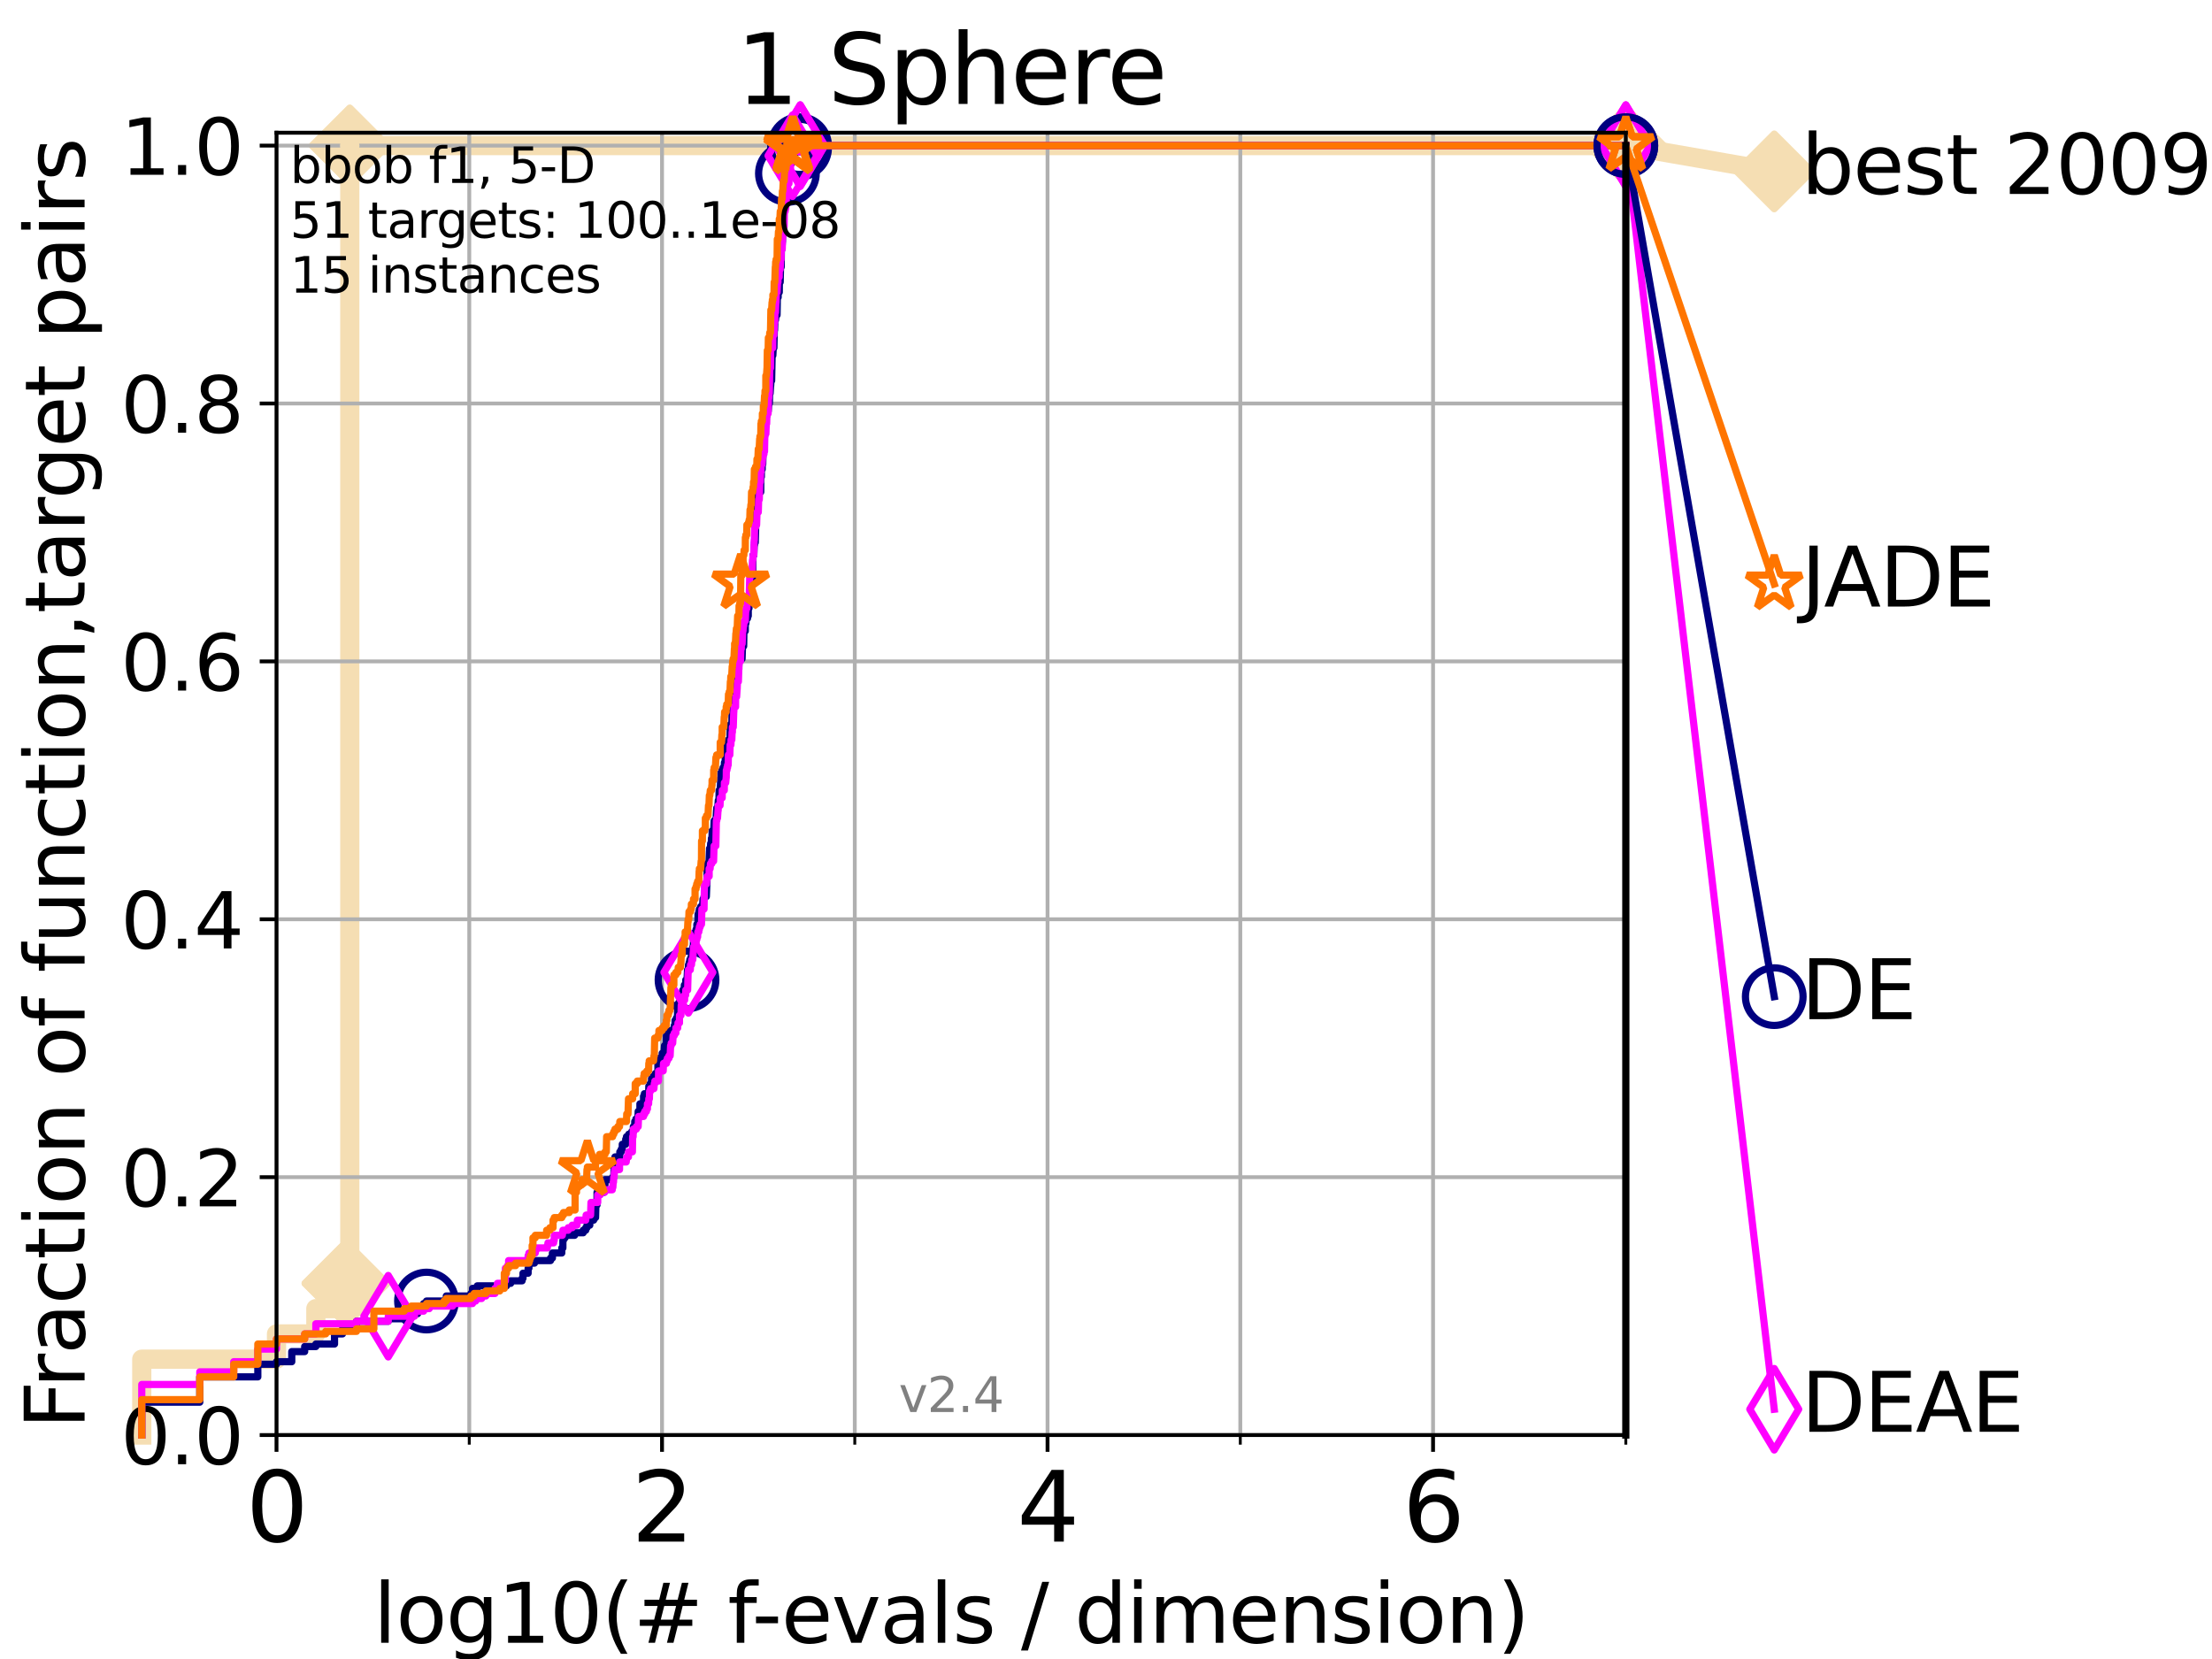 <?xml version="1.0" encoding="utf-8" standalone="no"?>
<!DOCTYPE svg PUBLIC "-//W3C//DTD SVG 1.1//EN"
  "http://www.w3.org/Graphics/SVG/1.1/DTD/svg11.dtd">
<svg height="345.6pt" version="1.1" viewBox="0 0 460.8 345.6" width="460.8pt" xmlns="http://www.w3.org/2000/svg" xmlns:xlink="http://www.w3.org/1999/xlink">
 <defs>
  <style type="text/css">*{stroke-linecap:butt;stroke-linejoin:round;}</style>
 </defs>
 <g id="figure_1">
  <g id="patch_1">
   <path d="M 0 345.6 
L 460.8 345.6 
L 460.8 0 
L 0 0 
z
" style="fill:#ffffff;"/>
  </g>
  <g id="axes_1">
   <g id="patch_2">
    <path d="M 57.6 298.944 
L 338.688 298.944 
L 338.688 27.648 
L 57.6 27.648 
z
" style="fill:#ffffff;"/>
   </g>
   <g id="line2d_1">
    <path d="M 29.533 298.944 
L 29.533 283.143 
L 57.6 283.143 
L 57.6 277.877 
L 65.797 277.877 
L 65.797 272.61 
L 71.35 272.61 
L 71.35 267.343 
L 72.868 267.343 
L 72.868 30.334 
L 338.688 30.334 
" style="fill:none;stroke:#f5deb3;stroke-linecap:square;stroke-width:4;"/>
   </g>
   <g id="line2d_2">
    <defs>
     <path d="M 0 7.778 
L 7.778 0 
L 0 -7.778 
L -7.778 0 
z
" id="m223eb85858" style="stroke:#f5deb3;stroke-linejoin:miter;stroke-width:1.5;"/>
    </defs>
    <g>
     <use style="fill:#f5deb3;stroke:#f5deb3;stroke-linejoin:miter;stroke-width:1.5;" x="71.35" xlink:href="#m223eb85858" y="267.343"/>
     <use style="fill:#f5deb3;stroke:#f5deb3;stroke-linejoin:miter;stroke-width:1.5;" x="71.35" xlink:href="#m223eb85858" y="267.343"/>
     <use style="fill:#f5deb3;stroke:#f5deb3;stroke-linejoin:miter;stroke-width:1.5;" x="72.868" xlink:href="#m223eb85858" y="267.343"/>
     <use style="fill:#f5deb3;stroke:#f5deb3;stroke-linejoin:miter;stroke-width:1.5;" x="72.868" xlink:href="#m223eb85858" y="30.334"/>
     <use style="fill:#f5deb3;stroke:#f5deb3;stroke-linejoin:miter;stroke-width:1.5;" x="72.868" xlink:href="#m223eb85858" y="30.334"/>
     <use style="fill:#f5deb3;stroke:#f5deb3;stroke-linejoin:miter;stroke-width:1.5;" x="338.688" xlink:href="#m223eb85858" y="30.334"/>
    </g>
   </g>
   <g id="line2d_3">
    <path style="fill:none;stroke:#f5deb3;stroke-linecap:square;stroke-width:4;"/>
    <g/>
   </g>
   <g id="line2d_4">
    <path d="M 338.688 30.334 
L 369.608 35.706 
" style="fill:none;stroke:#f5deb3;stroke-linecap:square;stroke-width:4;"/>
    <g>
     <use style="fill:#f5deb3;stroke:#f5deb3;stroke-linejoin:miter;stroke-width:1.5;" x="338.688" xlink:href="#m223eb85858" y="30.334"/>
     <use style="fill:#f5deb3;stroke:#f5deb3;stroke-linejoin:miter;stroke-width:1.5;" x="369.608" xlink:href="#m223eb85858" y="35.706"/>
    </g>
   </g>
   <g id="matplotlib.axis_1">
    <g id="xtick_1">
     <g id="line2d_5">
      <path clip-path="url(#pb137725306)" d="M 57.6 298.944 
L 57.6 27.648 
" style="fill:none;stroke:#b0b0b0;stroke-linecap:square;stroke-width:0.8;"/>
     </g>
     <g id="line2d_6">
      <defs>
       <path d="M 0 0 
L 0 3.5 
" id="m3bf8277ba9" style="stroke:#000000;stroke-width:0.8;"/>
      </defs>
      <g>
       <use style="stroke:#000000;stroke-width:0.8;" x="57.6" xlink:href="#m3bf8277ba9" y="298.944"/>
      </g>
     </g>
     <g id="text_1">
      <!-- 0 -->
      <g transform="translate(51.237 321.141)scale(0.2 -0.2)">
       <defs>
        <path d="M 2034 4250 
Q 1547 4250 1301 3770 
Q 1056 3291 1056 2328 
Q 1056 1369 1301 889 
Q 1547 409 2034 409 
Q 2525 409 2770 889 
Q 3016 1369 3016 2328 
Q 3016 3291 2770 3770 
Q 2525 4250 2034 4250 
z
M 2034 4750 
Q 2819 4750 3233 4129 
Q 3647 3509 3647 2328 
Q 3647 1150 3233 529 
Q 2819 -91 2034 -91 
Q 1250 -91 836 529 
Q 422 1150 422 2328 
Q 422 3509 836 4129 
Q 1250 4750 2034 4750 
z
" id="DejaVuSans-30" transform="scale(0.016)"/>
       </defs>
       <use xlink:href="#DejaVuSans-30"/>
      </g>
     </g>
    </g>
    <g id="xtick_2">
     <g id="line2d_7">
      <path clip-path="url(#pb137725306)" d="M 137.911 298.944 
L 137.911 27.648 
" style="fill:none;stroke:#b0b0b0;stroke-linecap:square;stroke-width:0.8;"/>
     </g>
     <g id="line2d_8">
      <g>
       <use style="stroke:#000000;stroke-width:0.8;" x="137.911" xlink:href="#m3bf8277ba9" y="298.944"/>
      </g>
     </g>
     <g id="text_2">
      <!-- 2 -->
      <g transform="translate(131.548 321.141)scale(0.2 -0.2)">
       <defs>
        <path d="M 1228 531 
L 3431 531 
L 3431 0 
L 469 0 
L 469 531 
Q 828 903 1448 1529 
Q 2069 2156 2228 2338 
Q 2531 2678 2651 2914 
Q 2772 3150 2772 3378 
Q 2772 3750 2511 3984 
Q 2250 4219 1831 4219 
Q 1534 4219 1204 4116 
Q 875 4013 500 3803 
L 500 4441 
Q 881 4594 1212 4672 
Q 1544 4750 1819 4750 
Q 2544 4750 2975 4387 
Q 3406 4025 3406 3419 
Q 3406 3131 3298 2873 
Q 3191 2616 2906 2266 
Q 2828 2175 2409 1742 
Q 1991 1309 1228 531 
z
" id="DejaVuSans-32" transform="scale(0.016)"/>
       </defs>
       <use xlink:href="#DejaVuSans-32"/>
      </g>
     </g>
    </g>
    <g id="xtick_3">
     <g id="line2d_9">
      <path clip-path="url(#pb137725306)" d="M 218.222 298.944 
L 218.222 27.648 
" style="fill:none;stroke:#b0b0b0;stroke-linecap:square;stroke-width:0.8;"/>
     </g>
     <g id="line2d_10">
      <g>
       <use style="stroke:#000000;stroke-width:0.8;" x="218.222" xlink:href="#m3bf8277ba9" y="298.944"/>
      </g>
     </g>
     <g id="text_3">
      <!-- 4 -->
      <g transform="translate(211.859 321.141)scale(0.2 -0.2)">
       <defs>
        <path d="M 2419 4116 
L 825 1625 
L 2419 1625 
L 2419 4116 
z
M 2253 4666 
L 3047 4666 
L 3047 1625 
L 3713 1625 
L 3713 1100 
L 3047 1100 
L 3047 0 
L 2419 0 
L 2419 1100 
L 313 1100 
L 313 1709 
L 2253 4666 
z
" id="DejaVuSans-34" transform="scale(0.016)"/>
       </defs>
       <use xlink:href="#DejaVuSans-34"/>
      </g>
     </g>
    </g>
    <g id="xtick_4">
     <g id="line2d_11">
      <path clip-path="url(#pb137725306)" d="M 298.533 298.944 
L 298.533 27.648 
" style="fill:none;stroke:#b0b0b0;stroke-linecap:square;stroke-width:0.8;"/>
     </g>
     <g id="line2d_12">
      <g>
       <use style="stroke:#000000;stroke-width:0.8;" x="298.533" xlink:href="#m3bf8277ba9" y="298.944"/>
      </g>
     </g>
     <g id="text_4">
      <!-- 6 -->
      <g transform="translate(292.17 321.141)scale(0.2 -0.2)">
       <defs>
        <path d="M 2113 2584 
Q 1688 2584 1439 2293 
Q 1191 2003 1191 1497 
Q 1191 994 1439 701 
Q 1688 409 2113 409 
Q 2538 409 2786 701 
Q 3034 994 3034 1497 
Q 3034 2003 2786 2293 
Q 2538 2584 2113 2584 
z
M 3366 4563 
L 3366 3988 
Q 3128 4100 2886 4159 
Q 2644 4219 2406 4219 
Q 1781 4219 1451 3797 
Q 1122 3375 1075 2522 
Q 1259 2794 1537 2939 
Q 1816 3084 2150 3084 
Q 2853 3084 3261 2657 
Q 3669 2231 3669 1497 
Q 3669 778 3244 343 
Q 2819 -91 2113 -91 
Q 1303 -91 875 529 
Q 447 1150 447 2328 
Q 447 3434 972 4092 
Q 1497 4750 2381 4750 
Q 2619 4750 2861 4703 
Q 3103 4656 3366 4563 
z
" id="DejaVuSans-36" transform="scale(0.016)"/>
       </defs>
       <use xlink:href="#DejaVuSans-36"/>
      </g>
     </g>
    </g>
    <g id="xtick_5">
     <g id="line2d_13">
      <path clip-path="url(#pb137725306)" d="M 97.755 298.944 
L 97.755 27.648 
" style="fill:none;stroke:#b0b0b0;stroke-linecap:square;stroke-width:0.8;"/>
     </g>
     <g id="line2d_14">
      <defs>
       <path d="M 0 0 
L 0 2 
" id="m5ed564ca33" style="stroke:#000000;stroke-width:0.6;"/>
      </defs>
      <g>
       <use style="stroke:#000000;stroke-width:0.6;" x="97.755" xlink:href="#m5ed564ca33" y="298.944"/>
      </g>
     </g>
    </g>
    <g id="xtick_6">
     <g id="line2d_15">
      <path clip-path="url(#pb137725306)" d="M 178.066 298.944 
L 178.066 27.648 
" style="fill:none;stroke:#b0b0b0;stroke-linecap:square;stroke-width:0.8;"/>
     </g>
     <g id="line2d_16">
      <g>
       <use style="stroke:#000000;stroke-width:0.6;" x="178.066" xlink:href="#m5ed564ca33" y="298.944"/>
      </g>
     </g>
    </g>
    <g id="xtick_7">
     <g id="line2d_17">
      <path clip-path="url(#pb137725306)" d="M 258.377 298.944 
L 258.377 27.648 
" style="fill:none;stroke:#b0b0b0;stroke-linecap:square;stroke-width:0.8;"/>
     </g>
     <g id="line2d_18">
      <g>
       <use style="stroke:#000000;stroke-width:0.6;" x="258.377" xlink:href="#m5ed564ca33" y="298.944"/>
      </g>
     </g>
    </g>
    <g id="xtick_8">
     <g id="line2d_19">
      <path clip-path="url(#pb137725306)" d="M 338.688 298.944 
L 338.688 27.648 
" style="fill:none;stroke:#b0b0b0;stroke-linecap:square;stroke-width:0.8;"/>
     </g>
     <g id="line2d_20">
      <g>
       <use style="stroke:#000000;stroke-width:0.6;" x="338.688" xlink:href="#m5ed564ca33" y="298.944"/>
      </g>
     </g>
    </g>
    <g id="text_5">
     <!-- log10(# f-evals / dimension) -->
     <g transform="translate(77.764 342.218)scale(0.17 -0.17)">
      <defs>
       <path d="M 603 4863 
L 1178 4863 
L 1178 0 
L 603 0 
L 603 4863 
z
" id="DejaVuSans-6c" transform="scale(0.016)"/>
       <path d="M 1959 3097 
Q 1497 3097 1228 2736 
Q 959 2375 959 1747 
Q 959 1119 1226 758 
Q 1494 397 1959 397 
Q 2419 397 2687 759 
Q 2956 1122 2956 1747 
Q 2956 2369 2687 2733 
Q 2419 3097 1959 3097 
z
M 1959 3584 
Q 2709 3584 3137 3096 
Q 3566 2609 3566 1747 
Q 3566 888 3137 398 
Q 2709 -91 1959 -91 
Q 1206 -91 779 398 
Q 353 888 353 1747 
Q 353 2609 779 3096 
Q 1206 3584 1959 3584 
z
" id="DejaVuSans-6f" transform="scale(0.016)"/>
       <path d="M 2906 1791 
Q 2906 2416 2648 2759 
Q 2391 3103 1925 3103 
Q 1463 3103 1205 2759 
Q 947 2416 947 1791 
Q 947 1169 1205 825 
Q 1463 481 1925 481 
Q 2391 481 2648 825 
Q 2906 1169 2906 1791 
z
M 3481 434 
Q 3481 -459 3084 -895 
Q 2688 -1331 1869 -1331 
Q 1566 -1331 1297 -1286 
Q 1028 -1241 775 -1147 
L 775 -588 
Q 1028 -725 1275 -790 
Q 1522 -856 1778 -856 
Q 2344 -856 2625 -561 
Q 2906 -266 2906 331 
L 2906 616 
Q 2728 306 2450 153 
Q 2172 0 1784 0 
Q 1141 0 747 490 
Q 353 981 353 1791 
Q 353 2603 747 3093 
Q 1141 3584 1784 3584 
Q 2172 3584 2450 3431 
Q 2728 3278 2906 2969 
L 2906 3500 
L 3481 3500 
L 3481 434 
z
" id="DejaVuSans-67" transform="scale(0.016)"/>
       <path d="M 794 531 
L 1825 531 
L 1825 4091 
L 703 3866 
L 703 4441 
L 1819 4666 
L 2450 4666 
L 2450 531 
L 3481 531 
L 3481 0 
L 794 0 
L 794 531 
z
" id="DejaVuSans-31" transform="scale(0.016)"/>
       <path d="M 1984 4856 
Q 1566 4138 1362 3434 
Q 1159 2731 1159 2009 
Q 1159 1288 1364 580 
Q 1569 -128 1984 -844 
L 1484 -844 
Q 1016 -109 783 600 
Q 550 1309 550 2009 
Q 550 2706 781 3412 
Q 1013 4119 1484 4856 
L 1984 4856 
z
" id="DejaVuSans-28" transform="scale(0.016)"/>
       <path d="M 3272 2816 
L 2363 2816 
L 2100 1772 
L 3016 1772 
L 3272 2816 
z
M 2803 4594 
L 2478 3297 
L 3391 3297 
L 3719 4594 
L 4219 4594 
L 3897 3297 
L 4872 3297 
L 4872 2816 
L 3775 2816 
L 3519 1772 
L 4513 1772 
L 4513 1294 
L 3397 1294 
L 3072 0 
L 2572 0 
L 2894 1294 
L 1978 1294 
L 1656 0 
L 1153 0 
L 1478 1294 
L 494 1294 
L 494 1772 
L 1594 1772 
L 1856 2816 
L 850 2816 
L 850 3297 
L 1978 3297 
L 2297 4594 
L 2803 4594 
z
" id="DejaVuSans-23" transform="scale(0.016)"/>
       <path id="DejaVuSans-20" transform="scale(0.016)"/>
       <path d="M 2375 4863 
L 2375 4384 
L 1825 4384 
Q 1516 4384 1395 4259 
Q 1275 4134 1275 3809 
L 1275 3500 
L 2222 3500 
L 2222 3053 
L 1275 3053 
L 1275 0 
L 697 0 
L 697 3053 
L 147 3053 
L 147 3500 
L 697 3500 
L 697 3744 
Q 697 4328 969 4595 
Q 1241 4863 1831 4863 
L 2375 4863 
z
" id="DejaVuSans-66" transform="scale(0.016)"/>
       <path d="M 313 2009 
L 1997 2009 
L 1997 1497 
L 313 1497 
L 313 2009 
z
" id="DejaVuSans-2d" transform="scale(0.016)"/>
       <path d="M 3597 1894 
L 3597 1613 
L 953 1613 
Q 991 1019 1311 708 
Q 1631 397 2203 397 
Q 2534 397 2845 478 
Q 3156 559 3463 722 
L 3463 178 
Q 3153 47 2828 -22 
Q 2503 -91 2169 -91 
Q 1331 -91 842 396 
Q 353 884 353 1716 
Q 353 2575 817 3079 
Q 1281 3584 2069 3584 
Q 2775 3584 3186 3129 
Q 3597 2675 3597 1894 
z
M 3022 2063 
Q 3016 2534 2758 2815 
Q 2500 3097 2075 3097 
Q 1594 3097 1305 2825 
Q 1016 2553 972 2059 
L 3022 2063 
z
" id="DejaVuSans-65" transform="scale(0.016)"/>
       <path d="M 191 3500 
L 800 3500 
L 1894 563 
L 2988 3500 
L 3597 3500 
L 2284 0 
L 1503 0 
L 191 3500 
z
" id="DejaVuSans-76" transform="scale(0.016)"/>
       <path d="M 2194 1759 
Q 1497 1759 1228 1600 
Q 959 1441 959 1056 
Q 959 750 1161 570 
Q 1363 391 1709 391 
Q 2188 391 2477 730 
Q 2766 1069 2766 1631 
L 2766 1759 
L 2194 1759 
z
M 3341 1997 
L 3341 0 
L 2766 0 
L 2766 531 
Q 2569 213 2275 61 
Q 1981 -91 1556 -91 
Q 1019 -91 701 211 
Q 384 513 384 1019 
Q 384 1609 779 1909 
Q 1175 2209 1959 2209 
L 2766 2209 
L 2766 2266 
Q 2766 2663 2505 2880 
Q 2244 3097 1772 3097 
Q 1472 3097 1187 3025 
Q 903 2953 641 2809 
L 641 3341 
Q 956 3463 1253 3523 
Q 1550 3584 1831 3584 
Q 2591 3584 2966 3190 
Q 3341 2797 3341 1997 
z
" id="DejaVuSans-61" transform="scale(0.016)"/>
       <path d="M 2834 3397 
L 2834 2853 
Q 2591 2978 2328 3040 
Q 2066 3103 1784 3103 
Q 1356 3103 1142 2972 
Q 928 2841 928 2578 
Q 928 2378 1081 2264 
Q 1234 2150 1697 2047 
L 1894 2003 
Q 2506 1872 2764 1633 
Q 3022 1394 3022 966 
Q 3022 478 2636 193 
Q 2250 -91 1575 -91 
Q 1294 -91 989 -36 
Q 684 19 347 128 
L 347 722 
Q 666 556 975 473 
Q 1284 391 1588 391 
Q 1994 391 2212 530 
Q 2431 669 2431 922 
Q 2431 1156 2273 1281 
Q 2116 1406 1581 1522 
L 1381 1569 
Q 847 1681 609 1914 
Q 372 2147 372 2553 
Q 372 3047 722 3315 
Q 1072 3584 1716 3584 
Q 2034 3584 2315 3537 
Q 2597 3491 2834 3397 
z
" id="DejaVuSans-73" transform="scale(0.016)"/>
       <path d="M 1625 4666 
L 2156 4666 
L 531 -594 
L 0 -594 
L 1625 4666 
z
" id="DejaVuSans-2f" transform="scale(0.016)"/>
       <path d="M 2906 2969 
L 2906 4863 
L 3481 4863 
L 3481 0 
L 2906 0 
L 2906 525 
Q 2725 213 2448 61 
Q 2172 -91 1784 -91 
Q 1150 -91 751 415 
Q 353 922 353 1747 
Q 353 2572 751 3078 
Q 1150 3584 1784 3584 
Q 2172 3584 2448 3432 
Q 2725 3281 2906 2969 
z
M 947 1747 
Q 947 1113 1208 752 
Q 1469 391 1925 391 
Q 2381 391 2643 752 
Q 2906 1113 2906 1747 
Q 2906 2381 2643 2742 
Q 2381 3103 1925 3103 
Q 1469 3103 1208 2742 
Q 947 2381 947 1747 
z
" id="DejaVuSans-64" transform="scale(0.016)"/>
       <path d="M 603 3500 
L 1178 3500 
L 1178 0 
L 603 0 
L 603 3500 
z
M 603 4863 
L 1178 4863 
L 1178 4134 
L 603 4134 
L 603 4863 
z
" id="DejaVuSans-69" transform="scale(0.016)"/>
       <path d="M 3328 2828 
Q 3544 3216 3844 3400 
Q 4144 3584 4550 3584 
Q 5097 3584 5394 3201 
Q 5691 2819 5691 2113 
L 5691 0 
L 5113 0 
L 5113 2094 
Q 5113 2597 4934 2840 
Q 4756 3084 4391 3084 
Q 3944 3084 3684 2787 
Q 3425 2491 3425 1978 
L 3425 0 
L 2847 0 
L 2847 2094 
Q 2847 2600 2669 2842 
Q 2491 3084 2119 3084 
Q 1678 3084 1418 2786 
Q 1159 2488 1159 1978 
L 1159 0 
L 581 0 
L 581 3500 
L 1159 3500 
L 1159 2956 
Q 1356 3278 1631 3431 
Q 1906 3584 2284 3584 
Q 2666 3584 2933 3390 
Q 3200 3197 3328 2828 
z
" id="DejaVuSans-6d" transform="scale(0.016)"/>
       <path d="M 3513 2113 
L 3513 0 
L 2938 0 
L 2938 2094 
Q 2938 2591 2744 2837 
Q 2550 3084 2163 3084 
Q 1697 3084 1428 2787 
Q 1159 2491 1159 1978 
L 1159 0 
L 581 0 
L 581 3500 
L 1159 3500 
L 1159 2956 
Q 1366 3272 1645 3428 
Q 1925 3584 2291 3584 
Q 2894 3584 3203 3211 
Q 3513 2838 3513 2113 
z
" id="DejaVuSans-6e" transform="scale(0.016)"/>
       <path d="M 513 4856 
L 1013 4856 
Q 1481 4119 1714 3412 
Q 1947 2706 1947 2009 
Q 1947 1309 1714 600 
Q 1481 -109 1013 -844 
L 513 -844 
Q 928 -128 1133 580 
Q 1338 1288 1338 2009 
Q 1338 2731 1133 3434 
Q 928 4138 513 4856 
z
" id="DejaVuSans-29" transform="scale(0.016)"/>
      </defs>
      <use xlink:href="#DejaVuSans-6c"/>
      <use x="27.783" xlink:href="#DejaVuSans-6f"/>
      <use x="88.965" xlink:href="#DejaVuSans-67"/>
      <use x="152.441" xlink:href="#DejaVuSans-31"/>
      <use x="216.064" xlink:href="#DejaVuSans-30"/>
      <use x="279.688" xlink:href="#DejaVuSans-28"/>
      <use x="318.701" xlink:href="#DejaVuSans-23"/>
      <use x="402.49" xlink:href="#DejaVuSans-20"/>
      <use x="434.277" xlink:href="#DejaVuSans-66"/>
      <use x="463.982" xlink:href="#DejaVuSans-2d"/>
      <use x="500.066" xlink:href="#DejaVuSans-65"/>
      <use x="561.59" xlink:href="#DejaVuSans-76"/>
      <use x="620.77" xlink:href="#DejaVuSans-61"/>
      <use x="682.049" xlink:href="#DejaVuSans-6c"/>
      <use x="709.832" xlink:href="#DejaVuSans-73"/>
      <use x="761.932" xlink:href="#DejaVuSans-20"/>
      <use x="793.719" xlink:href="#DejaVuSans-2f"/>
      <use x="827.41" xlink:href="#DejaVuSans-20"/>
      <use x="859.197" xlink:href="#DejaVuSans-64"/>
      <use x="922.674" xlink:href="#DejaVuSans-69"/>
      <use x="950.457" xlink:href="#DejaVuSans-6d"/>
      <use x="1047.869" xlink:href="#DejaVuSans-65"/>
      <use x="1109.393" xlink:href="#DejaVuSans-6e"/>
      <use x="1172.771" xlink:href="#DejaVuSans-73"/>
      <use x="1224.871" xlink:href="#DejaVuSans-69"/>
      <use x="1252.654" xlink:href="#DejaVuSans-6f"/>
      <use x="1313.836" xlink:href="#DejaVuSans-6e"/>
      <use x="1377.215" xlink:href="#DejaVuSans-29"/>
     </g>
    </g>
   </g>
   <g id="matplotlib.axis_2">
    <g id="ytick_1">
     <g id="line2d_21">
      <path clip-path="url(#pb137725306)" d="M 57.6 298.944 
L 338.688 298.944 
" style="fill:none;stroke:#b0b0b0;stroke-linecap:square;stroke-width:0.8;"/>
     </g>
     <g id="line2d_22">
      <defs>
       <path d="M 0 0 
L -3.5 0 
" id="mebeaa5ef3b" style="stroke:#000000;stroke-width:0.8;"/>
      </defs>
      <g>
       <use style="stroke:#000000;stroke-width:0.8;" x="57.6" xlink:href="#mebeaa5ef3b" y="298.944"/>
      </g>
     </g>
     <g id="text_6">
      <!-- 0.0 -->
      <g transform="translate(25.155 305.023)scale(0.16 -0.16)">
       <defs>
        <path d="M 684 794 
L 1344 794 
L 1344 0 
L 684 0 
L 684 794 
z
" id="DejaVuSans-2e" transform="scale(0.016)"/>
       </defs>
       <use xlink:href="#DejaVuSans-30"/>
       <use x="63.623" xlink:href="#DejaVuSans-2e"/>
       <use x="95.41" xlink:href="#DejaVuSans-30"/>
      </g>
     </g>
    </g>
    <g id="ytick_2">
     <g id="line2d_23">
      <path clip-path="url(#pb137725306)" d="M 57.6 245.222 
L 338.688 245.222 
" style="fill:none;stroke:#b0b0b0;stroke-linecap:square;stroke-width:0.8;"/>
     </g>
     <g id="line2d_24">
      <g>
       <use style="stroke:#000000;stroke-width:0.8;" x="57.6" xlink:href="#mebeaa5ef3b" y="245.222"/>
      </g>
     </g>
     <g id="text_7">
      <!-- 0.2 -->
      <g transform="translate(25.155 251.301)scale(0.16 -0.16)">
       <use xlink:href="#DejaVuSans-30"/>
       <use x="63.623" xlink:href="#DejaVuSans-2e"/>
       <use x="95.41" xlink:href="#DejaVuSans-32"/>
      </g>
     </g>
    </g>
    <g id="ytick_3">
     <g id="line2d_25">
      <path clip-path="url(#pb137725306)" d="M 57.6 191.5 
L 338.688 191.5 
" style="fill:none;stroke:#b0b0b0;stroke-linecap:square;stroke-width:0.8;"/>
     </g>
     <g id="line2d_26">
      <g>
       <use style="stroke:#000000;stroke-width:0.8;" x="57.6" xlink:href="#mebeaa5ef3b" y="191.5"/>
      </g>
     </g>
     <g id="text_8">
      <!-- 0.4 -->
      <g transform="translate(25.155 197.579)scale(0.16 -0.16)">
       <use xlink:href="#DejaVuSans-30"/>
       <use x="63.623" xlink:href="#DejaVuSans-2e"/>
       <use x="95.41" xlink:href="#DejaVuSans-34"/>
      </g>
     </g>
    </g>
    <g id="ytick_4">
     <g id="line2d_27">
      <path clip-path="url(#pb137725306)" d="M 57.6 137.778 
L 338.688 137.778 
" style="fill:none;stroke:#b0b0b0;stroke-linecap:square;stroke-width:0.8;"/>
     </g>
     <g id="line2d_28">
      <g>
       <use style="stroke:#000000;stroke-width:0.8;" x="57.6" xlink:href="#mebeaa5ef3b" y="137.778"/>
      </g>
     </g>
     <g id="text_9">
      <!-- 0.6 -->
      <g transform="translate(25.155 143.857)scale(0.16 -0.16)">
       <use xlink:href="#DejaVuSans-30"/>
       <use x="63.623" xlink:href="#DejaVuSans-2e"/>
       <use x="95.41" xlink:href="#DejaVuSans-36"/>
      </g>
     </g>
    </g>
    <g id="ytick_5">
     <g id="line2d_29">
      <path clip-path="url(#pb137725306)" d="M 57.6 84.056 
L 338.688 84.056 
" style="fill:none;stroke:#b0b0b0;stroke-linecap:square;stroke-width:0.8;"/>
     </g>
     <g id="line2d_30">
      <g>
       <use style="stroke:#000000;stroke-width:0.8;" x="57.6" xlink:href="#mebeaa5ef3b" y="84.056"/>
      </g>
     </g>
     <g id="text_10">
      <!-- 0.8 -->
      <g transform="translate(25.155 90.135)scale(0.16 -0.16)">
       <defs>
        <path d="M 2034 2216 
Q 1584 2216 1326 1975 
Q 1069 1734 1069 1313 
Q 1069 891 1326 650 
Q 1584 409 2034 409 
Q 2484 409 2743 651 
Q 3003 894 3003 1313 
Q 3003 1734 2745 1975 
Q 2488 2216 2034 2216 
z
M 1403 2484 
Q 997 2584 770 2862 
Q 544 3141 544 3541 
Q 544 4100 942 4425 
Q 1341 4750 2034 4750 
Q 2731 4750 3128 4425 
Q 3525 4100 3525 3541 
Q 3525 3141 3298 2862 
Q 3072 2584 2669 2484 
Q 3125 2378 3379 2068 
Q 3634 1759 3634 1313 
Q 3634 634 3220 271 
Q 2806 -91 2034 -91 
Q 1263 -91 848 271 
Q 434 634 434 1313 
Q 434 1759 690 2068 
Q 947 2378 1403 2484 
z
M 1172 3481 
Q 1172 3119 1398 2916 
Q 1625 2713 2034 2713 
Q 2441 2713 2670 2916 
Q 2900 3119 2900 3481 
Q 2900 3844 2670 4047 
Q 2441 4250 2034 4250 
Q 1625 4250 1398 4047 
Q 1172 3844 1172 3481 
z
" id="DejaVuSans-38" transform="scale(0.016)"/>
       </defs>
       <use xlink:href="#DejaVuSans-30"/>
       <use x="63.623" xlink:href="#DejaVuSans-2e"/>
       <use x="95.41" xlink:href="#DejaVuSans-38"/>
      </g>
     </g>
    </g>
    <g id="ytick_6">
     <g id="line2d_31">
      <path clip-path="url(#pb137725306)" d="M 57.6 30.334 
L 338.688 30.334 
" style="fill:none;stroke:#b0b0b0;stroke-linecap:square;stroke-width:0.8;"/>
     </g>
     <g id="line2d_32">
      <g>
       <use style="stroke:#000000;stroke-width:0.8;" x="57.6" xlink:href="#mebeaa5ef3b" y="30.334"/>
      </g>
     </g>
     <g id="text_11">
      <!-- 1.0 -->
      <g transform="translate(25.155 36.413)scale(0.16 -0.16)">
       <use xlink:href="#DejaVuSans-31"/>
       <use x="63.623" xlink:href="#DejaVuSans-2e"/>
       <use x="95.41" xlink:href="#DejaVuSans-30"/>
      </g>
     </g>
    </g>
    <g id="text_12">
     <!-- Fraction of function,target pairs -->
     <g transform="translate(17.62 297.681)rotate(-90)scale(0.17 -0.17)">
      <defs>
       <path d="M 628 4666 
L 3309 4666 
L 3309 4134 
L 1259 4134 
L 1259 2759 
L 3109 2759 
L 3109 2228 
L 1259 2228 
L 1259 0 
L 628 0 
L 628 4666 
z
" id="DejaVuSans-46" transform="scale(0.016)"/>
       <path d="M 2631 2963 
Q 2534 3019 2420 3045 
Q 2306 3072 2169 3072 
Q 1681 3072 1420 2755 
Q 1159 2438 1159 1844 
L 1159 0 
L 581 0 
L 581 3500 
L 1159 3500 
L 1159 2956 
Q 1341 3275 1631 3429 
Q 1922 3584 2338 3584 
Q 2397 3584 2469 3576 
Q 2541 3569 2628 3553 
L 2631 2963 
z
" id="DejaVuSans-72" transform="scale(0.016)"/>
       <path d="M 3122 3366 
L 3122 2828 
Q 2878 2963 2633 3030 
Q 2388 3097 2138 3097 
Q 1578 3097 1268 2742 
Q 959 2388 959 1747 
Q 959 1106 1268 751 
Q 1578 397 2138 397 
Q 2388 397 2633 464 
Q 2878 531 3122 666 
L 3122 134 
Q 2881 22 2623 -34 
Q 2366 -91 2075 -91 
Q 1284 -91 818 406 
Q 353 903 353 1747 
Q 353 2603 823 3093 
Q 1294 3584 2113 3584 
Q 2378 3584 2631 3529 
Q 2884 3475 3122 3366 
z
" id="DejaVuSans-63" transform="scale(0.016)"/>
       <path d="M 1172 4494 
L 1172 3500 
L 2356 3500 
L 2356 3053 
L 1172 3053 
L 1172 1153 
Q 1172 725 1289 603 
Q 1406 481 1766 481 
L 2356 481 
L 2356 0 
L 1766 0 
Q 1100 0 847 248 
Q 594 497 594 1153 
L 594 3053 
L 172 3053 
L 172 3500 
L 594 3500 
L 594 4494 
L 1172 4494 
z
" id="DejaVuSans-74" transform="scale(0.016)"/>
       <path d="M 544 1381 
L 544 3500 
L 1119 3500 
L 1119 1403 
Q 1119 906 1312 657 
Q 1506 409 1894 409 
Q 2359 409 2629 706 
Q 2900 1003 2900 1516 
L 2900 3500 
L 3475 3500 
L 3475 0 
L 2900 0 
L 2900 538 
Q 2691 219 2414 64 
Q 2138 -91 1772 -91 
Q 1169 -91 856 284 
Q 544 659 544 1381 
z
M 1991 3584 
L 1991 3584 
z
" id="DejaVuSans-75" transform="scale(0.016)"/>
       <path d="M 750 794 
L 1409 794 
L 1409 256 
L 897 -744 
L 494 -744 
L 750 256 
L 750 794 
z
" id="DejaVuSans-2c" transform="scale(0.016)"/>
       <path d="M 1159 525 
L 1159 -1331 
L 581 -1331 
L 581 3500 
L 1159 3500 
L 1159 2969 
Q 1341 3281 1617 3432 
Q 1894 3584 2278 3584 
Q 2916 3584 3314 3078 
Q 3713 2572 3713 1747 
Q 3713 922 3314 415 
Q 2916 -91 2278 -91 
Q 1894 -91 1617 61 
Q 1341 213 1159 525 
z
M 3116 1747 
Q 3116 2381 2855 2742 
Q 2594 3103 2138 3103 
Q 1681 3103 1420 2742 
Q 1159 2381 1159 1747 
Q 1159 1113 1420 752 
Q 1681 391 2138 391 
Q 2594 391 2855 752 
Q 3116 1113 3116 1747 
z
" id="DejaVuSans-70" transform="scale(0.016)"/>
      </defs>
      <use xlink:href="#DejaVuSans-46"/>
      <use x="50.27" xlink:href="#DejaVuSans-72"/>
      <use x="91.383" xlink:href="#DejaVuSans-61"/>
      <use x="152.662" xlink:href="#DejaVuSans-63"/>
      <use x="207.643" xlink:href="#DejaVuSans-74"/>
      <use x="246.852" xlink:href="#DejaVuSans-69"/>
      <use x="274.635" xlink:href="#DejaVuSans-6f"/>
      <use x="335.816" xlink:href="#DejaVuSans-6e"/>
      <use x="399.195" xlink:href="#DejaVuSans-20"/>
      <use x="430.982" xlink:href="#DejaVuSans-6f"/>
      <use x="492.164" xlink:href="#DejaVuSans-66"/>
      <use x="527.369" xlink:href="#DejaVuSans-20"/>
      <use x="559.156" xlink:href="#DejaVuSans-66"/>
      <use x="594.361" xlink:href="#DejaVuSans-75"/>
      <use x="657.74" xlink:href="#DejaVuSans-6e"/>
      <use x="721.119" xlink:href="#DejaVuSans-63"/>
      <use x="776.1" xlink:href="#DejaVuSans-74"/>
      <use x="815.309" xlink:href="#DejaVuSans-69"/>
      <use x="843.092" xlink:href="#DejaVuSans-6f"/>
      <use x="904.273" xlink:href="#DejaVuSans-6e"/>
      <use x="967.652" xlink:href="#DejaVuSans-2c"/>
      <use x="999.439" xlink:href="#DejaVuSans-74"/>
      <use x="1038.648" xlink:href="#DejaVuSans-61"/>
      <use x="1099.928" xlink:href="#DejaVuSans-72"/>
      <use x="1139.291" xlink:href="#DejaVuSans-67"/>
      <use x="1202.768" xlink:href="#DejaVuSans-65"/>
      <use x="1264.291" xlink:href="#DejaVuSans-74"/>
      <use x="1303.5" xlink:href="#DejaVuSans-20"/>
      <use x="1335.287" xlink:href="#DejaVuSans-70"/>
      <use x="1398.764" xlink:href="#DejaVuSans-61"/>
      <use x="1460.043" xlink:href="#DejaVuSans-69"/>
      <use x="1487.826" xlink:href="#DejaVuSans-72"/>
      <use x="1528.939" xlink:href="#DejaVuSans-73"/>
     </g>
    </g>
   </g>
   <g id="line2d_33">
    <defs>
     <path d="M 0 1.5 
C 0.398 1.5 0.779 1.342 1.061 1.061 
C 1.342 0.779 1.5 0.398 1.5 0 
C 1.5 -0.398 1.342 -0.779 1.061 -1.061 
C 0.779 -1.342 0.398 -1.5 0 -1.5 
C -0.398 -1.5 -0.779 -1.342 -1.061 -1.061 
C -1.342 -0.779 -1.5 -0.398 -1.5 0 
C -1.5 0.398 -1.342 0.779 -1.061 1.061 
C -0.779 1.342 -0.398 1.5 0 1.5 
z
" id="m7a81b4fe2e" style="stroke:#f5deb3;"/>
    </defs>
    <g>
     <use style="fill:#f5deb3;stroke:#f5deb3;" x="72.868" xlink:href="#m7a81b4fe2e" y="30.334"/>
     <use style="fill:#f5deb3;stroke:#f5deb3;" x="72.868" xlink:href="#m7a81b4fe2e" y="30.334"/>
    </g>
   </g>
   <g id="line2d_34">
    <defs>
     <path d="M 0 1.5 
C 0.398 1.5 0.779 1.342 1.061 1.061 
C 1.342 0.779 1.5 0.398 1.5 0 
C 1.5 -0.398 1.342 -0.779 1.061 -1.061 
C 0.779 -1.342 0.398 -1.5 0 -1.5 
C -0.398 -1.5 -0.779 -1.342 -1.061 -1.061 
C -1.342 -0.779 -1.5 -0.398 -1.5 0 
C -1.5 0.398 -1.342 0.779 -1.061 1.061 
C -0.779 1.342 -0.398 1.5 0 1.5 
z
" id="m1258544b9e" style="stroke:#000080;"/>
    </defs>
    <g>
     <use style="fill:#000080;stroke:#000080;" x="166.561" xlink:href="#m1258544b9e" y="30.334"/>
     <use style="fill:#000080;stroke:#000080;" x="166.561" xlink:href="#m1258544b9e" y="30.334"/>
    </g>
   </g>
   <g id="line2d_35">
    <path d="M 29.533 298.944 
L 29.533 292.097 
L 41.621 292.097 
L 41.621 286.83 
L 53.709 286.83 
L 53.709 284.197 
L 57.6 284.197 
L 57.6 283.67 
L 60.78 283.67 
L 60.78 281.563 
L 63.468 281.563 
L 63.468 280.51 
L 65.797 280.51 
L 65.797 279.983 
L 69.688 279.983 
L 69.688 277.877 
L 71.35 277.877 
L 71.35 276.823 
L 74.263 276.823 
L 74.263 275.243 
L 80.881 275.243 
L 80.881 274.716 
L 84.956 274.716 
L 84.956 274.19 
L 85.667 274.19 
L 85.667 273.663 
L 87.01 273.663 
L 87.01 272.61 
L 88.256 272.61 
L 88.256 271.556 
L 88.847 271.556 
L 88.847 271.03 
L 92.969 271.03 
L 92.969 269.976 
L 98.101 269.976 
L 98.101 269.45 
L 98.439 269.45 
L 98.439 268.396 
L 99.418 268.396 
L 99.418 267.87 
L 105.51 267.87 
L 105.51 267.343 
L 106.383 267.343 
L 106.383 266.816 
L 108.764 266.816 
L 108.764 266.289 
L 108.949 266.289 
L 108.949 265.236 
L 110.017 265.236 
L 110.017 264.183 
L 110.189 264.183 
L 110.189 263.129 
L 111.346 263.129 
L 111.346 262.603 
L 114.685 262.603 
L 114.685 262.076 
L 115.077 262.076 
L 115.077 261.023 
L 117.03 261.023 
L 117.03 259.969 
L 117.26 259.969 
L 117.26 258.389 
L 117.373 258.389 
L 117.373 257.862 
L 117.71 257.862 
L 117.71 257.336 
L 119.702 257.336 
L 119.702 256.809 
L 121.49 256.809 
L 121.49 256.282 
L 122.018 256.282 
L 122.018 255.756 
L 122.277 255.756 
L 122.277 255.229 
L 122.865 255.229 
L 122.865 254.176 
L 123.673 254.176 
L 123.673 253.649 
L 124.063 253.649 
L 124.14 251.016 
L 124.369 251.016 
L 124.369 248.382 
L 125.823 248.382 
L 125.892 246.802 
L 126.031 246.802 
L 126.031 245.749 
L 127.611 245.749 
L 127.611 245.222 
L 127.861 245.222 
L 127.923 243.115 
L 128.047 243.115 
L 128.108 241.009 
L 129.118 241.009 
L 129.118 239.955 
L 129.405 239.955 
L 129.405 239.428 
L 129.63 239.428 
L 129.63 238.375 
L 130.345 238.375 
L 130.345 237.322 
L 130.505 237.322 
L 130.505 236.795 
L 130.979 236.795 
L 130.979 236.268 
L 131.591 236.268 
L 131.591 235.742 
L 131.938 235.742 
L 131.938 234.688 
L 132.23 234.688 
L 132.23 233.635 
L 132.47 233.635 
L 132.47 233.108 
L 132.894 233.108 
L 132.94 231.528 
L 133.307 231.528 
L 133.307 229.948 
L 134.063 229.948 
L 134.063 228.368 
L 134.236 228.368 
L 134.236 227.841 
L 135.118 227.841 
L 135.159 226.261 
L 135.442 226.261 
L 135.442 225.735 
L 135.721 225.735 
L 135.721 224.681 
L 136.151 224.681 
L 136.151 224.155 
L 136.532 224.155 
L 136.532 223.628 
L 137.053 223.628 
L 137.053 221.521 
L 137.199 221.521 
L 137.271 220.468 
L 137.946 220.468 
L 137.946 219.414 
L 138.324 219.414 
L 138.426 217.834 
L 138.795 217.834 
L 138.828 215.728 
L 138.993 215.728 
L 138.993 215.201 
L 139.605 215.201 
L 139.605 214.674 
L 140.379 214.674 
L 140.469 213.621 
L 140.619 213.621 
L 140.619 212.567 
L 140.915 212.567 
L 140.915 212.041 
L 141.119 212.041 
L 141.177 209.934 
L 141.379 209.934 
L 141.379 208.881 
L 141.858 208.881 
L 141.914 207.301 
L 142.107 207.301 
L 142.107 206.774 
L 142.243 206.774 
L 142.243 206.247 
L 142.513 206.247 
L 142.567 205.194 
L 142.858 205.194 
L 142.858 204.141 
L 143.119 204.141 
L 143.222 202.034 
L 143.375 202.034 
L 143.426 200.98 
L 143.578 200.98 
L 143.578 200.454 
L 143.704 200.454 
L 143.704 199.927 
L 143.928 199.927 
L 143.928 199.4 
L 144.124 199.4 
L 144.124 198.347 
L 144.294 198.347 
L 144.318 197.294 
L 144.415 197.294 
L 144.487 195.714 
L 144.534 195.714 
L 144.63 194.66 
L 144.818 194.66 
L 144.818 194.133 
L 145.005 194.133 
L 145.005 193.607 
L 145.167 193.607 
L 145.167 192.553 
L 145.395 192.553 
L 145.418 190.447 
L 145.576 190.447 
L 145.576 189.92 
L 145.688 189.92 
L 145.688 189.393 
L 145.976 189.393 
L 145.976 188.867 
L 146.346 188.867 
L 146.453 187.287 
L 146.665 187.287 
L 146.665 186.76 
L 147.144 186.76 
L 147.247 184.126 
L 147.267 184.126 
L 147.328 179.913 
L 147.69 179.913 
L 147.789 177.28 
L 147.809 177.28 
L 147.809 176.753 
L 147.986 176.753 
L 148.045 175.699 
L 148.181 175.699 
L 148.2 174.646 
L 148.316 174.646 
L 148.354 173.066 
L 148.677 173.066 
L 148.771 170.959 
L 149.159 170.959 
L 149.269 168.853 
L 149.305 168.853 
L 149.305 168.326 
L 149.522 168.326 
L 149.629 166.746 
L 149.771 166.746 
L 149.806 164.639 
L 150.034 164.639 
L 150.138 162.006 
L 150.19 162.006 
L 150.19 160.952 
L 150.412 160.952 
L 150.412 160.426 
L 150.632 160.426 
L 150.632 159.899 
L 150.883 159.899 
L 150.916 158.846 
L 151.081 158.846 
L 151.081 157.265 
L 151.276 157.265 
L 151.325 155.159 
L 151.629 155.159 
L 151.629 154.632 
L 151.756 154.632 
L 151.756 154.105 
L 152.068 154.105 
L 152.13 150.945 
L 152.466 150.945 
L 152.497 148.312 
L 152.722 148.312 
L 152.826 146.205 
L 152.871 146.205 
L 152.944 143.045 
L 153.091 143.045 
L 153.193 141.992 
L 153.323 141.992 
L 153.352 140.411 
L 153.438 140.411 
L 153.438 139.885 
L 153.652 139.885 
L 153.736 138.831 
L 153.904 138.831 
L 153.946 137.778 
L 154.071 137.778 
L 154.071 137.251 
L 154.588 137.251 
L 154.681 134.618 
L 154.92 134.618 
L 154.972 131.458 
L 155.258 131.458 
L 155.258 129.878 
L 155.387 129.878 
L 155.425 128.824 
L 155.717 128.824 
L 155.717 128.298 
L 155.879 128.298 
L 155.879 126.718 
L 156.028 126.718 
L 156.053 125.664 
L 156.188 125.664 
L 156.297 123.558 
L 156.309 123.558 
L 156.334 121.451 
L 156.551 121.451 
L 156.551 120.924 
L 156.789 120.924 
L 156.871 115.657 
L 157.035 115.657 
L 157.116 113.55 
L 157.174 113.55 
L 157.174 113.024 
L 157.335 113.024 
L 157.438 109.337 
L 157.529 109.337 
L 157.54 106.177 
L 157.653 106.177 
L 157.72 104.597 
L 157.932 104.597 
L 157.932 102.49 
L 158.476 102.49 
L 158.487 99.33 
L 158.605 99.33 
L 158.605 97.75 
L 158.785 97.75 
L 158.785 96.697 
L 158.9 96.697 
L 158.963 93.536 
L 159.015 93.536 
L 159.057 91.43 
L 159.201 91.43 
L 159.304 88.796 
L 159.527 88.796 
L 159.558 86.69 
L 159.728 86.69 
L 159.788 85.636 
L 160.035 85.636 
L 160.133 84.056 
L 160.278 84.056 
L 160.317 81.949 
L 160.433 81.949 
L 160.528 80.369 
L 160.547 80.369 
L 160.604 79.316 
L 160.746 79.316 
L 160.849 74.049 
L 160.998 74.049 
L 161.082 72.469 
L 161.22 72.469 
L 161.302 68.782 
L 161.357 68.782 
L 161.429 66.675 
L 161.556 66.675 
L 161.663 65.622 
L 161.876 65.622 
L 161.938 61.935 
L 162.104 61.935 
L 162.113 60.882 
L 162.338 60.882 
L 162.355 58.775 
L 162.526 58.775 
L 162.602 55.615 
L 162.737 55.615 
L 162.771 51.928 
L 162.879 51.928 
L 162.979 50.348 
L 162.996 50.348 
L 163.062 47.715 
L 163.152 47.715 
L 163.201 44.028 
L 163.372 44.028 
L 163.413 42.448 
L 163.646 42.448 
L 163.741 40.868 
L 163.773 40.868 
L 163.86 38.761 
L 163.938 38.761 
L 164.048 35.601 
L 164.349 35.601 
L 164.456 34.021 
L 164.929 34.021 
L 164.929 33.494 
L 165.12 33.494 
L 165.12 32.968 
L 165.418 32.968 
L 165.476 31.914 
L 165.569 31.914 
L 165.569 31.387 
L 165.761 31.387 
L 165.761 30.861 
L 166.561 30.861 
L 166.561 30.334 
L 338.688 30.334 
L 338.688 30.334 
" style="fill:none;stroke:#000080;stroke-linecap:square;stroke-width:1.5;"/>
   </g>
   <g id="line2d_36">
    <defs>
     <path d="M 0 6 
C 1.591 6 3.117 5.368 4.243 4.243 
C 5.368 3.117 6 1.591 6 0 
C 6 -1.591 5.368 -3.117 4.243 -4.243 
C 3.117 -5.368 1.591 -6 0 -6 
C -1.591 -6 -3.117 -5.368 -4.243 -4.243 
C -5.368 -3.117 -6 -1.591 -6 0 
C -6 1.591 -5.368 3.117 -4.243 4.243 
C -3.117 5.368 -1.591 6 0 6 
z
" id="me2c200dddb" style="stroke:#000080;stroke-width:1.5;"/>
    </defs>
    <g>
     <use style="fill-opacity:0;stroke:#000080;stroke-width:1.5;" x="88.847" xlink:href="#me2c200dddb" y="271.03"/>
     <use style="fill-opacity:0;stroke:#000080;stroke-width:1.5;" x="143.119" xlink:href="#me2c200dddb" y="204.141"/>
     <use style="fill-opacity:0;stroke:#000080;stroke-width:1.5;" x="164.032" xlink:href="#me2c200dddb" y="36.128"/>
     <use style="fill-opacity:0;stroke:#000080;stroke-width:1.5;" x="166.561" xlink:href="#me2c200dddb" y="30.861"/>
     <use style="fill-opacity:0;stroke:#000080;stroke-width:1.5;" x="166.561" xlink:href="#me2c200dddb" y="30.334"/>
     <use style="fill-opacity:0;stroke:#000080;stroke-width:1.5;" x="338.688" xlink:href="#me2c200dddb" y="30.334"/>
    </g>
   </g>
   <g id="line2d_37">
    <path style="fill:none;stroke:#000080;stroke-linecap:square;stroke-width:1.5;"/>
    <g/>
   </g>
   <g id="line2d_38">
    <defs>
     <path d="M 0 1.5 
C 0.398 1.5 0.779 1.342 1.061 1.061 
C 1.342 0.779 1.5 0.398 1.5 0 
C 1.5 -0.398 1.342 -0.779 1.061 -1.061 
C 0.779 -1.342 0.398 -1.5 0 -1.5 
C -0.398 -1.5 -0.779 -1.342 -1.061 -1.061 
C -1.342 -0.779 -1.5 -0.398 -1.5 0 
C -1.5 0.398 -1.342 0.779 -1.061 1.061 
C -0.779 1.342 -0.398 1.5 0 1.5 
z
" id="mbb8f52b48f" style="stroke:#ff00ff;"/>
    </defs>
    <g>
     <use style="fill:#ff00ff;stroke:#ff00ff;" x="166.702" xlink:href="#mbb8f52b48f" y="30.334"/>
     <use style="fill:#ff00ff;stroke:#ff00ff;" x="166.702" xlink:href="#mbb8f52b48f" y="30.334"/>
    </g>
   </g>
   <g id="line2d_39">
    <path d="M 29.533 298.944 
L 29.533 288.41 
L 41.621 288.41 
L 41.621 285.777 
L 48.692 285.777 
L 48.692 283.67 
L 53.709 283.67 
L 53.709 281.037 
L 57.6 281.037 
L 57.6 278.93 
L 63.468 278.93 
L 63.468 277.877 
L 65.797 277.877 
L 65.797 275.77 
L 74.263 275.77 
L 74.263 275.243 
L 80.881 275.243 
L 80.881 274.19 
L 86.351 274.19 
L 86.351 273.136 
L 88.256 273.136 
L 88.256 272.61 
L 89.419 272.61 
L 89.419 272.083 
L 94.295 272.083 
L 94.295 271.556 
L 98.439 271.556 
L 98.439 271.03 
L 99.098 271.03 
L 99.098 270.503 
L 100.344 270.503 
L 100.344 269.976 
L 101.223 269.976 
L 101.223 269.45 
L 103.118 269.45 
L 103.118 268.396 
L 103.623 268.396 
L 103.623 267.343 
L 105.057 267.343 
L 105.057 266.816 
L 105.285 266.816 
L 105.285 264.183 
L 105.733 264.183 
L 105.733 263.656 
L 105.952 263.656 
L 105.952 262.603 
L 110.017 262.603 
L 110.017 261.549 
L 110.189 261.549 
L 110.189 261.023 
L 111.506 261.023 
L 111.506 260.496 
L 111.663 260.496 
L 111.663 259.969 
L 114.012 259.969 
L 114.012 259.443 
L 114.148 259.443 
L 114.148 258.916 
L 115.333 258.916 
L 115.333 258.389 
L 115.46 258.389 
L 115.46 257.336 
L 117.145 257.336 
L 117.145 256.809 
L 117.26 256.809 
L 117.26 256.282 
L 118.364 256.282 
L 118.364 255.756 
L 119.199 255.756 
L 119.199 255.229 
L 120.191 255.229 
L 120.287 254.176 
L 122.018 254.176 
L 122.105 253.122 
L 123.03 253.122 
L 123.111 250.489 
L 124.52 250.489 
L 124.52 248.909 
L 125.038 248.909 
L 125.038 248.382 
L 125.962 248.382 
L 125.962 247.855 
L 127.548 247.855 
L 127.548 247.329 
L 127.674 247.329 
L 127.737 246.275 
L 127.799 246.275 
L 127.861 245.222 
L 127.923 245.222 
L 127.985 244.169 
L 128.047 244.169 
L 128.047 243.642 
L 129.06 243.642 
L 129.06 242.062 
L 130.452 242.062 
L 130.559 241.009 
L 130.927 241.009 
L 130.927 239.955 
L 131.74 239.955 
L 131.79 236.795 
L 131.889 236.795 
L 131.938 235.215 
L 132.565 235.215 
L 132.565 234.688 
L 132.94 234.688 
L 133.033 232.582 
L 134.063 232.582 
L 134.063 232.055 
L 134.322 232.055 
L 134.322 231.528 
L 134.661 231.528 
L 134.661 231.001 
L 134.87 231.001 
L 134.87 229.948 
L 135.118 229.948 
L 135.159 228.895 
L 135.281 228.895 
L 135.321 227.315 
L 135.522 227.315 
L 135.522 226.788 
L 136.228 226.788 
L 136.304 225.735 
L 136.419 225.735 
L 136.419 225.208 
L 137.163 225.208 
L 137.199 223.101 
L 138.153 223.101 
L 138.222 221.521 
L 138.828 221.521 
L 138.828 220.994 
L 139.025 220.994 
L 139.025 220.468 
L 139.35 220.468 
L 139.35 219.941 
L 139.605 219.941 
L 139.699 217.834 
L 139.825 217.834 
L 139.825 217.308 
L 140.135 217.308 
L 140.226 215.728 
L 140.469 215.728 
L 140.469 215.201 
L 140.797 215.201 
L 140.797 214.148 
L 141.177 214.148 
L 141.235 213.094 
L 141.549 213.094 
L 141.549 211.514 
L 141.858 211.514 
L 141.914 209.407 
L 142.052 209.407 
L 142.079 208.354 
L 142.62 208.354 
L 142.62 207.301 
L 142.832 207.301 
L 142.858 206.247 
L 143.248 206.247 
L 143.35 202.56 
L 143.401 202.56 
L 143.401 202.034 
L 143.804 202.034 
L 143.853 200.98 
L 144.051 200.98 
L 144.124 199.927 
L 144.318 199.927 
L 144.415 198.347 
L 144.439 198.347 
L 144.463 197.294 
L 144.701 197.294 
L 144.701 196.24 
L 145.028 196.24 
L 145.028 195.714 
L 145.167 195.714 
L 145.167 195.187 
L 145.327 195.187 
L 145.373 194.133 
L 145.576 194.133 
L 145.576 193.607 
L 145.688 193.607 
L 145.688 193.08 
L 145.866 193.08 
L 145.866 192.553 
L 146.129 192.553 
L 146.216 189.393 
L 146.665 189.393 
L 146.749 184.126 
L 147.185 184.126 
L 147.247 183.073 
L 147.328 183.073 
L 147.328 182.546 
L 147.73 182.546 
L 147.73 180.966 
L 147.927 180.966 
L 148.006 179.913 
L 148.277 179.913 
L 148.277 179.386 
L 148.658 179.386 
L 148.752 176.226 
L 149.123 176.226 
L 149.232 170.959 
L 149.323 170.959 
L 149.323 170.433 
L 149.468 170.433 
L 149.575 168.853 
L 149.611 168.853 
L 149.611 167.799 
L 149.999 167.799 
L 150.051 166.219 
L 150.446 166.219 
L 150.463 164.639 
L 150.883 164.639 
L 150.899 163.059 
L 151.179 163.059 
L 151.276 162.006 
L 151.292 162.006 
L 151.309 160.426 
L 151.438 160.426 
L 151.438 159.899 
L 151.566 159.899 
L 151.566 159.372 
L 151.693 159.372 
L 151.74 157.265 
L 152.037 157.265 
L 152.099 155.159 
L 152.269 155.159 
L 152.299 154.105 
L 152.451 154.105 
L 152.512 152.525 
L 152.572 152.525 
L 152.572 151.472 
L 152.752 151.472 
L 152.856 148.312 
L 152.871 148.312 
L 152.9 147.258 
L 153.236 147.258 
L 153.251 145.152 
L 153.452 145.152 
L 153.552 143.572 
L 153.566 143.572 
L 153.623 141.992 
L 153.82 141.992 
L 153.904 139.358 
L 153.932 139.358 
L 153.96 137.778 
L 154.249 137.778 
L 154.331 135.145 
L 154.426 135.145 
L 154.426 134.091 
L 154.601 134.091 
L 154.708 131.458 
L 154.774 131.458 
L 154.854 130.404 
L 154.92 130.404 
L 155.011 129.351 
L 155.258 129.351 
L 155.348 127.244 
L 155.412 127.244 
L 155.412 126.718 
L 155.59 126.718 
L 155.628 125.138 
L 155.792 125.138 
L 155.879 124.084 
L 156.077 124.084 
L 156.188 119.871 
L 156.527 119.871 
L 156.61 118.817 
L 156.694 118.817 
L 156.789 116.711 
L 156.824 116.711 
L 156.895 115.657 
L 157.023 115.657 
L 157.105 112.497 
L 157.139 112.497 
L 157.197 109.864 
L 157.404 109.864 
L 157.404 109.337 
L 157.619 109.337 
L 157.698 106.704 
L 157.965 106.704 
L 158.042 104.07 
L 158.174 104.07 
L 158.272 100.383 
L 158.39 100.383 
L 158.444 98.277 
L 158.53 98.277 
L 158.562 96.697 
L 158.785 96.697 
L 158.879 95.116 
L 158.963 95.116 
L 158.963 94.59 
L 159.15 94.59 
L 159.15 94.063 
L 159.263 94.063 
L 159.324 90.903 
L 159.375 90.903 
L 159.375 90.376 
L 159.548 90.376 
L 159.628 88.27 
L 159.708 88.27 
L 159.778 86.163 
L 160.015 86.163 
L 160.074 83.003 
L 160.133 83.003 
L 160.23 81.949 
L 160.259 81.949 
L 160.356 76.682 
L 160.509 76.682 
L 160.538 72.469 
L 160.971 72.469 
L 160.989 69.836 
L 161.201 69.836 
L 161.302 67.202 
L 161.384 67.202 
L 161.429 65.095 
L 161.538 65.095 
L 161.627 62.989 
L 161.663 62.989 
L 161.708 60.882 
L 161.876 60.882 
L 161.982 58.775 
L 162.069 58.775 
L 162.069 57.722 
L 162.312 57.722 
L 162.346 56.142 
L 162.517 56.142 
L 162.628 54.035 
L 162.712 54.035 
L 162.746 51.928 
L 162.954 51.928 
L 163.021 49.295 
L 163.07 49.295 
L 163.119 47.715 
L 163.193 47.715 
L 163.193 47.188 
L 163.356 47.188 
L 163.397 44.028 
L 163.566 44.028 
L 163.566 43.501 
L 163.677 43.501 
L 163.765 41.921 
L 163.796 41.921 
L 163.875 39.814 
L 163.915 39.814 
L 163.962 38.761 
L 164.079 38.761 
L 164.079 38.234 
L 164.357 38.234 
L 164.38 36.654 
L 164.532 36.654 
L 164.585 35.074 
L 164.675 35.074 
L 164.72 33.494 
L 164.914 33.494 
L 164.914 32.968 
L 165.091 32.968 
L 165.091 32.441 
L 165.288 32.441 
L 165.288 30.861 
L 166.702 30.861 
L 166.702 30.334 
L 338.688 30.334 
L 338.688 30.334 
" style="fill:none;stroke:#ff00ff;stroke-linecap:square;stroke-width:1.5;"/>
   </g>
   <g id="line2d_40">
    <defs>
     <path d="M 0 8.485 
L 5.091 0 
L 0 -8.485 
L -5.091 0 
z
" id="m64e245ee50" style="stroke:#ff00ff;stroke-linejoin:miter;stroke-width:1.5;"/>
    </defs>
    <g>
     <use style="fill-opacity:0;stroke:#ff00ff;stroke-linejoin:miter;stroke-width:1.5;" x="80.881" xlink:href="#m64e245ee50" y="274.19"/>
     <use style="fill-opacity:0;stroke:#ff00ff;stroke-linejoin:miter;stroke-width:1.5;" x="143.401" xlink:href="#m64e245ee50" y="202.56"/>
     <use style="fill-opacity:0;stroke:#ff00ff;stroke-linejoin:miter;stroke-width:1.5;" x="165.091" xlink:href="#m64e245ee50" y="32.441"/>
     <use style="fill-opacity:0;stroke:#ff00ff;stroke-linejoin:miter;stroke-width:1.5;" x="166.702" xlink:href="#m64e245ee50" y="30.334"/>
     <use style="fill-opacity:0;stroke:#ff00ff;stroke-linejoin:miter;stroke-width:1.5;" x="166.702" xlink:href="#m64e245ee50" y="30.334"/>
     <use style="fill-opacity:0;stroke:#ff00ff;stroke-linejoin:miter;stroke-width:1.5;" x="338.688" xlink:href="#m64e245ee50" y="30.334"/>
    </g>
   </g>
   <g id="line2d_41">
    <path style="fill:none;stroke:#ff00ff;stroke-linecap:square;stroke-width:1.5;"/>
    <g/>
   </g>
   <g id="line2d_42">
    <defs>
     <path d="M 0 1.5 
C 0.398 1.5 0.779 1.342 1.061 1.061 
C 1.342 0.779 1.5 0.398 1.5 0 
C 1.5 -0.398 1.342 -0.779 1.061 -1.061 
C 0.779 -1.342 0.398 -1.5 0 -1.5 
C -0.398 -1.5 -0.779 -1.342 -1.061 -1.061 
C -1.342 -0.779 -1.5 -0.398 -1.5 0 
C -1.5 0.398 -1.342 0.779 -1.061 1.061 
C -0.779 1.342 -0.398 1.5 0 1.5 
z
" id="mc4f88d9568" style="stroke:#ff7500;"/>
    </defs>
    <g>
     <use style="fill:#ff7500;stroke:#ff7500;" x="165.164" xlink:href="#mc4f88d9568" y="30.334"/>
     <use style="fill:#ff7500;stroke:#ff7500;" x="165.164" xlink:href="#mc4f88d9568" y="30.334"/>
    </g>
   </g>
   <g id="line2d_43">
    <path d="M 29.533 298.944 
L 29.533 291.57 
L 41.621 291.57 
L 41.621 286.83 
L 48.692 286.83 
L 48.692 284.197 
L 53.709 284.197 
L 53.709 279.983 
L 57.6 279.983 
L 57.6 278.93 
L 63.468 278.93 
L 63.468 277.877 
L 67.851 277.877 
L 67.851 277.35 
L 74.263 277.35 
L 74.263 276.823 
L 77.885 276.823 
L 77.885 273.136 
L 84.213 273.136 
L 84.213 272.61 
L 85.667 272.61 
L 85.667 272.083 
L 88.847 272.083 
L 88.847 271.556 
L 92.504 271.556 
L 92.504 271.03 
L 92.969 271.03 
L 92.969 270.503 
L 98.101 270.503 
L 98.101 269.976 
L 98.772 269.976 
L 98.772 269.45 
L 101.223 269.45 
L 101.223 268.923 
L 104.115 268.923 
L 104.115 268.396 
L 105.057 268.396 
L 105.057 265.236 
L 105.51 265.236 
L 105.51 264.183 
L 105.952 264.183 
L 105.952 263.656 
L 107.415 263.656 
L 107.415 263.129 
L 110.189 263.129 
L 110.189 262.603 
L 110.359 262.603 
L 110.359 262.076 
L 110.527 262.076 
L 110.527 261.549 
L 110.86 261.549 
L 110.86 259.443 
L 111.023 259.443 
L 111.023 257.862 
L 111.506 257.862 
L 111.506 257.336 
L 113.874 257.336 
L 113.874 256.282 
L 114.552 256.282 
L 114.552 255.756 
L 115.206 255.756 
L 115.206 254.176 
L 115.46 254.176 
L 115.46 253.649 
L 117.03 253.649 
L 117.03 253.122 
L 117.373 253.122 
L 117.373 252.596 
L 118.577 252.596 
L 118.577 252.069 
L 119.801 252.069 
L 119.801 248.382 
L 120.094 248.382 
L 120.094 246.802 
L 121.128 246.802 
L 121.219 245.749 
L 122.191 245.749 
L 122.277 243.642 
L 122.362 243.642 
L 122.362 243.115 
L 124.063 243.115 
L 124.063 241.535 
L 124.595 241.535 
L 124.595 241.009 
L 124.892 241.009 
L 124.892 240.482 
L 126.031 240.482 
L 126.031 239.955 
L 126.304 239.955 
L 126.372 236.795 
L 127.611 236.795 
L 127.611 236.268 
L 127.861 236.268 
L 127.861 235.742 
L 128.108 235.742 
L 128.108 235.215 
L 128.709 235.215 
L 128.709 234.688 
L 129.06 234.688 
L 129.118 233.635 
L 130.505 233.635 
L 130.559 232.055 
L 130.822 232.055 
L 130.927 228.895 
L 131.79 228.895 
L 131.79 227.841 
L 132.327 227.841 
L 132.327 225.735 
L 132.754 225.735 
L 132.754 225.208 
L 134.063 225.208 
L 134.106 224.155 
L 134.193 224.155 
L 134.193 223.628 
L 134.745 223.628 
L 134.745 223.101 
L 135.118 223.101 
L 135.159 221.521 
L 135.24 221.521 
L 135.24 220.994 
L 136.151 220.994 
L 136.228 219.941 
L 136.304 219.941 
L 136.381 216.254 
L 137.053 216.254 
L 137.053 215.728 
L 137.235 215.728 
L 137.271 214.674 
L 137.946 214.674 
L 137.946 214.148 
L 138.358 214.148 
L 138.358 213.621 
L 138.795 213.621 
L 138.795 212.567 
L 138.927 212.567 
L 138.927 211.514 
L 139.221 211.514 
L 139.221 210.987 
L 139.35 210.987 
L 139.35 210.461 
L 139.605 210.461 
L 139.699 207.301 
L 139.731 207.301 
L 139.762 205.721 
L 139.887 205.721 
L 139.887 205.194 
L 140.379 205.194 
L 140.379 203.087 
L 140.797 203.087 
L 140.797 202.56 
L 141.206 202.56 
L 141.293 201.507 
L 141.746 201.507 
L 141.83 200.454 
L 141.858 200.454 
L 141.914 198.874 
L 142.134 198.874 
L 142.134 196.767 
L 142.593 196.767 
L 142.62 195.187 
L 142.726 195.187 
L 142.726 194.133 
L 143.196 194.133 
L 143.299 192.027 
L 143.35 192.027 
L 143.35 191.5 
L 143.477 191.5 
L 143.528 189.92 
L 143.853 189.92 
L 143.853 189.393 
L 144.001 189.393 
L 144.026 188.34 
L 144.463 188.34 
L 144.463 187.287 
L 144.795 187.287 
L 144.795 185.18 
L 145.005 185.18 
L 145.005 184.653 
L 145.144 184.653 
L 145.144 184.126 
L 145.327 184.126 
L 145.327 183.6 
L 145.576 183.6 
L 145.643 181.493 
L 145.688 181.493 
L 145.688 180.966 
L 145.954 180.966 
L 146.064 179.386 
L 146.129 179.386 
L 146.151 175.173 
L 146.324 175.173 
L 146.324 173.066 
L 146.812 173.066 
L 146.812 172.539 
L 146.937 172.539 
L 146.937 170.433 
L 147.185 170.433 
L 147.185 169.906 
L 147.49 169.906 
L 147.59 167.799 
L 147.69 167.799 
L 147.77 165.692 
L 147.868 165.692 
L 147.967 164.639 
L 148.219 164.639 
L 148.297 163.586 
L 148.335 163.586 
L 148.335 162.532 
L 148.658 162.532 
L 148.677 160.426 
L 148.771 160.426 
L 148.771 159.899 
L 149.031 159.899 
L 149.141 157.792 
L 149.287 157.792 
L 149.287 157.265 
L 150.034 157.265 
L 150.034 154.632 
L 150.31 154.632 
L 150.378 153.052 
L 150.446 153.052 
L 150.446 151.472 
L 150.783 151.472 
L 150.866 149.365 
L 150.916 149.365 
L 150.949 148.312 
L 151.276 148.312 
L 151.276 147.258 
L 151.389 147.258 
L 151.389 146.732 
L 151.693 146.732 
L 151.756 144.625 
L 151.913 144.625 
L 151.913 144.098 
L 152.068 144.098 
L 152.146 141.992 
L 152.207 141.992 
L 152.238 140.938 
L 152.421 140.938 
L 152.527 138.831 
L 152.587 138.831 
L 152.617 137.778 
L 152.722 137.778 
L 152.722 137.251 
L 152.885 137.251 
L 152.988 135.145 
L 153.032 135.145 
L 153.032 134.091 
L 153.193 134.091 
L 153.294 131.985 
L 153.323 131.985 
L 153.409 130.931 
L 153.566 130.931 
L 153.666 128.298 
L 153.932 128.298 
L 153.96 126.191 
L 154.098 126.191 
L 154.098 125.664 
L 154.263 125.664 
L 154.331 119.871 
L 154.588 119.871 
L 154.695 116.711 
L 154.774 116.711 
L 154.827 115.657 
L 154.959 115.657 
L 155.011 114.604 
L 155.258 114.604 
L 155.271 111.97 
L 155.374 111.97 
L 155.374 111.444 
L 155.565 111.444 
L 155.59 109.337 
L 155.929 109.337 
L 155.929 108.81 
L 156.065 108.81 
L 156.065 108.284 
L 156.188 108.284 
L 156.249 106.177 
L 156.358 106.177 
L 156.43 105.124 
L 156.503 105.124 
L 156.563 102.49 
L 156.8 102.49 
L 156.883 101.437 
L 156.965 101.437 
L 156.977 100.383 
L 157.093 100.383 
L 157.151 97.75 
L 157.392 97.75 
L 157.392 97.223 
L 157.653 97.223 
L 157.687 95.643 
L 157.876 95.643 
L 157.965 93.536 
L 158.141 93.536 
L 158.25 91.43 
L 158.304 91.43 
L 158.304 90.903 
L 158.476 90.903 
L 158.519 88.27 
L 158.594 88.27 
L 158.594 87.743 
L 158.806 87.743 
L 158.816 86.163 
L 159.005 86.163 
L 159.015 84.583 
L 159.17 84.583 
L 159.263 82.476 
L 159.345 82.476 
L 159.365 81.423 
L 159.527 81.423 
L 159.538 78.263 
L 159.668 78.263 
L 159.778 76.682 
L 159.788 76.682 
L 159.848 72.996 
L 160.015 72.996 
L 160.064 70.362 
L 160.298 70.362 
L 160.346 69.309 
L 160.5 69.309 
L 160.585 64.569 
L 160.746 64.569 
L 160.831 62.989 
L 160.896 62.989 
L 160.896 62.462 
L 161.008 62.462 
L 161.008 61.409 
L 161.238 61.409 
L 161.275 58.775 
L 161.411 58.775 
L 161.511 55.615 
L 161.547 55.615 
L 161.583 54.562 
L 161.681 54.562 
L 161.681 54.035 
L 161.876 54.035 
L 161.929 49.821 
L 162.096 49.821 
L 162.165 48.241 
L 162.269 48.241 
L 162.338 45.608 
L 162.466 45.608 
L 162.543 44.028 
L 162.729 44.028 
L 162.804 41.395 
L 162.946 41.395 
L 162.987 39.814 
L 163.07 39.814 
L 163.169 37.708 
L 163.356 37.708 
L 163.437 35.601 
L 163.526 35.601 
L 163.526 35.074 
L 163.757 35.074 
L 163.796 34.021 
L 164.016 34.021 
L 164.055 31.914 
L 164.149 31.914 
L 164.149 31.387 
L 164.349 31.387 
L 164.349 30.861 
L 165.164 30.861 
L 165.164 30.334 
L 338.688 30.334 
L 338.688 30.334 
" style="fill:none;stroke:#ff7500;stroke-linecap:square;stroke-width:1.5;"/>
   </g>
   <g id="line2d_44">
    <defs>
     <path d="M 0 -6 
L -1.347 -1.854 
L -5.706 -1.854 
L -2.18 0.708 
L -3.527 4.854 
L -0 2.292 
L 3.527 4.854 
L 2.18 0.708 
L 5.706 -1.854 
L 1.347 -1.854 
z
" id="m238f9ffc9d" style="stroke:#ff7500;stroke-linejoin:bevel;stroke-width:1.5;"/>
    </defs>
    <g>
     <use style="fill-opacity:0;stroke:#ff7500;stroke-linejoin:bevel;stroke-width:1.5;" x="122.362" xlink:href="#m238f9ffc9d" y="243.642"/>
     <use style="fill-opacity:0;stroke:#ff7500;stroke-linejoin:bevel;stroke-width:1.5;" x="154.29" xlink:href="#m238f9ffc9d" y="121.451"/>
     <use style="fill-opacity:0;stroke:#ff7500;stroke-linejoin:bevel;stroke-width:1.5;" x="165.164" xlink:href="#m238f9ffc9d" y="30.861"/>
     <use style="fill-opacity:0;stroke:#ff7500;stroke-linejoin:bevel;stroke-width:1.5;" x="165.164" xlink:href="#m238f9ffc9d" y="30.334"/>
     <use style="fill-opacity:0;stroke:#ff7500;stroke-linejoin:bevel;stroke-width:1.5;" x="165.164" xlink:href="#m238f9ffc9d" y="30.334"/>
     <use style="fill-opacity:0;stroke:#ff7500;stroke-linejoin:bevel;stroke-width:1.5;" x="338.688" xlink:href="#m238f9ffc9d" y="30.334"/>
    </g>
   </g>
   <g id="line2d_45">
    <path style="fill:none;stroke:#ff7500;stroke-linecap:square;stroke-width:1.5;"/>
    <g/>
   </g>
   <g id="line2d_46">
    <path d="M 338.688 30.334 
L 369.608 293.572 
" style="fill:none;stroke:#ff00ff;stroke-linecap:square;stroke-width:1.5;"/>
    <g>
     <use style="fill-opacity:0;stroke:#ff00ff;stroke-linejoin:miter;stroke-width:1.5;" x="338.688" xlink:href="#m64e245ee50" y="30.334"/>
     <use style="fill-opacity:0;stroke:#ff00ff;stroke-linejoin:miter;stroke-width:1.5;" x="369.608" xlink:href="#m64e245ee50" y="293.572"/>
    </g>
   </g>
   <g id="line2d_47">
    <path d="M 338.688 30.334 
L 369.608 207.617 
" style="fill:none;stroke:#000080;stroke-linecap:square;stroke-width:1.5;"/>
    <g>
     <use style="fill-opacity:0;stroke:#000080;stroke-width:1.5;" x="338.688" xlink:href="#me2c200dddb" y="30.334"/>
     <use style="fill-opacity:0;stroke:#000080;stroke-width:1.5;" x="369.608" xlink:href="#me2c200dddb" y="207.617"/>
    </g>
   </g>
   <g id="line2d_48">
    <path d="M 338.688 30.334 
L 369.608 121.661 
" style="fill:none;stroke:#ff7500;stroke-linecap:square;stroke-width:1.5;"/>
    <g>
     <use style="fill-opacity:0;stroke:#ff7500;stroke-linejoin:bevel;stroke-width:1.5;" x="338.688" xlink:href="#m238f9ffc9d" y="30.334"/>
     <use style="fill-opacity:0;stroke:#ff7500;stroke-linejoin:bevel;stroke-width:1.5;" x="369.608" xlink:href="#m238f9ffc9d" y="121.661"/>
    </g>
   </g>
   <g id="line2d_49">
    <path d="M 338.688 298.944 
L 338.688 30.334 
" style="fill:none;stroke:#000000;stroke-linecap:square;stroke-width:1.5;"/>
   </g>
   <g id="patch_3">
    <path d="M 57.6 298.944 
L 57.6 27.648 
" style="fill:none;stroke:#000000;stroke-linecap:square;stroke-linejoin:miter;stroke-width:0.8;"/>
   </g>
   <g id="patch_4">
    <path d="M 338.688 298.944 
L 338.688 27.648 
" style="fill:none;stroke:#000000;stroke-linecap:square;stroke-linejoin:miter;stroke-width:0.8;"/>
   </g>
   <g id="patch_5">
    <path d="M 57.6 298.944 
L 338.688 298.944 
" style="fill:none;stroke:#000000;stroke-linecap:square;stroke-linejoin:miter;stroke-width:0.8;"/>
   </g>
   <g id="patch_6">
    <path d="M 57.6 27.648 
L 338.688 27.648 
" style="fill:none;stroke:#000000;stroke-linecap:square;stroke-linejoin:miter;stroke-width:0.8;"/>
   </g>
   <g id="text_13">
    <!-- DEAE -->
    <g transform="translate(375.229 298.263)scale(0.17 -0.17)">
     <defs>
      <path d="M 1259 4147 
L 1259 519 
L 2022 519 
Q 2988 519 3436 956 
Q 3884 1394 3884 2338 
Q 3884 3275 3436 3711 
Q 2988 4147 2022 4147 
L 1259 4147 
z
M 628 4666 
L 1925 4666 
Q 3281 4666 3915 4102 
Q 4550 3538 4550 2338 
Q 4550 1131 3912 565 
Q 3275 0 1925 0 
L 628 0 
L 628 4666 
z
" id="DejaVuSans-44" transform="scale(0.016)"/>
      <path d="M 628 4666 
L 3578 4666 
L 3578 4134 
L 1259 4134 
L 1259 2753 
L 3481 2753 
L 3481 2222 
L 1259 2222 
L 1259 531 
L 3634 531 
L 3634 0 
L 628 0 
L 628 4666 
z
" id="DejaVuSans-45" transform="scale(0.016)"/>
      <path d="M 2188 4044 
L 1331 1722 
L 3047 1722 
L 2188 4044 
z
M 1831 4666 
L 2547 4666 
L 4325 0 
L 3669 0 
L 3244 1197 
L 1141 1197 
L 716 0 
L 50 0 
L 1831 4666 
z
" id="DejaVuSans-41" transform="scale(0.016)"/>
     </defs>
     <use xlink:href="#DejaVuSans-44"/>
     <use x="77.002" xlink:href="#DejaVuSans-45"/>
     <use x="140.186" xlink:href="#DejaVuSans-41"/>
     <use x="208.594" xlink:href="#DejaVuSans-45"/>
    </g>
   </g>
   <g id="text_14">
    <!-- DE -->
    <g transform="translate(375.229 212.308)scale(0.17 -0.17)">
     <use xlink:href="#DejaVuSans-44"/>
     <use x="77.002" xlink:href="#DejaVuSans-45"/>
    </g>
   </g>
   <g id="text_15">
    <!-- JADE -->
    <g transform="translate(375.229 126.352)scale(0.17 -0.17)">
     <defs>
      <path d="M 628 4666 
L 1259 4666 
L 1259 325 
Q 1259 -519 939 -900 
Q 619 -1281 -91 -1281 
L -331 -1281 
L -331 -750 
L -134 -750 
Q 284 -750 456 -515 
Q 628 -281 628 325 
L 628 4666 
z
" id="DejaVuSans-4a" transform="scale(0.016)"/>
     </defs>
     <use xlink:href="#DejaVuSans-4a"/>
     <use x="27.742" xlink:href="#DejaVuSans-41"/>
     <use x="96.15" xlink:href="#DejaVuSans-44"/>
     <use x="173.152" xlink:href="#DejaVuSans-45"/>
    </g>
   </g>
   <g id="text_16">
    <!-- best 2009 -->
    <g transform="translate(375.229 40.397)scale(0.17 -0.17)">
     <defs>
      <path d="M 3116 1747 
Q 3116 2381 2855 2742 
Q 2594 3103 2138 3103 
Q 1681 3103 1420 2742 
Q 1159 2381 1159 1747 
Q 1159 1113 1420 752 
Q 1681 391 2138 391 
Q 2594 391 2855 752 
Q 3116 1113 3116 1747 
z
M 1159 2969 
Q 1341 3281 1617 3432 
Q 1894 3584 2278 3584 
Q 2916 3584 3314 3078 
Q 3713 2572 3713 1747 
Q 3713 922 3314 415 
Q 2916 -91 2278 -91 
Q 1894 -91 1617 61 
Q 1341 213 1159 525 
L 1159 0 
L 581 0 
L 581 4863 
L 1159 4863 
L 1159 2969 
z
" id="DejaVuSans-62" transform="scale(0.016)"/>
      <path d="M 703 97 
L 703 672 
Q 941 559 1184 500 
Q 1428 441 1663 441 
Q 2288 441 2617 861 
Q 2947 1281 2994 2138 
Q 2813 1869 2534 1725 
Q 2256 1581 1919 1581 
Q 1219 1581 811 2004 
Q 403 2428 403 3163 
Q 403 3881 828 4315 
Q 1253 4750 1959 4750 
Q 2769 4750 3195 4129 
Q 3622 3509 3622 2328 
Q 3622 1225 3098 567 
Q 2575 -91 1691 -91 
Q 1453 -91 1209 -44 
Q 966 3 703 97 
z
M 1959 2075 
Q 2384 2075 2632 2365 
Q 2881 2656 2881 3163 
Q 2881 3666 2632 3958 
Q 2384 4250 1959 4250 
Q 1534 4250 1286 3958 
Q 1038 3666 1038 3163 
Q 1038 2656 1286 2365 
Q 1534 2075 1959 2075 
z
" id="DejaVuSans-39" transform="scale(0.016)"/>
     </defs>
     <use xlink:href="#DejaVuSans-62"/>
     <use x="63.477" xlink:href="#DejaVuSans-65"/>
     <use x="125" xlink:href="#DejaVuSans-73"/>
     <use x="177.1" xlink:href="#DejaVuSans-74"/>
     <use x="216.309" xlink:href="#DejaVuSans-20"/>
     <use x="248.096" xlink:href="#DejaVuSans-32"/>
     <use x="311.719" xlink:href="#DejaVuSans-30"/>
     <use x="375.342" xlink:href="#DejaVuSans-30"/>
     <use x="438.965" xlink:href="#DejaVuSans-39"/>
    </g>
   </g>
   <g id="text_17">
    <!-- bbob f1, 5-D -->
    <g transform="translate(60.411 38.111)scale(0.102 -0.102)">
     <defs>
      <path d="M 691 4666 
L 3169 4666 
L 3169 4134 
L 1269 4134 
L 1269 2991 
Q 1406 3038 1543 3061 
Q 1681 3084 1819 3084 
Q 2600 3084 3056 2656 
Q 3513 2228 3513 1497 
Q 3513 744 3044 326 
Q 2575 -91 1722 -91 
Q 1428 -91 1123 -41 
Q 819 9 494 109 
L 494 744 
Q 775 591 1075 516 
Q 1375 441 1709 441 
Q 2250 441 2565 725 
Q 2881 1009 2881 1497 
Q 2881 1984 2565 2268 
Q 2250 2553 1709 2553 
Q 1456 2553 1204 2497 
Q 953 2441 691 2322 
L 691 4666 
z
" id="DejaVuSans-35" transform="scale(0.016)"/>
     </defs>
     <use xlink:href="#DejaVuSans-62"/>
     <use x="63.477" xlink:href="#DejaVuSans-62"/>
     <use x="126.953" xlink:href="#DejaVuSans-6f"/>
     <use x="188.135" xlink:href="#DejaVuSans-62"/>
     <use x="251.611" xlink:href="#DejaVuSans-20"/>
     <use x="283.398" xlink:href="#DejaVuSans-66"/>
     <use x="318.604" xlink:href="#DejaVuSans-31"/>
     <use x="382.227" xlink:href="#DejaVuSans-2c"/>
     <use x="414.014" xlink:href="#DejaVuSans-20"/>
     <use x="445.801" xlink:href="#DejaVuSans-35"/>
     <use x="509.424" xlink:href="#DejaVuSans-2d"/>
     <use x="545.508" xlink:href="#DejaVuSans-44"/>
    </g>
    <!-- 51 targets: 100..1e-08 -->
    <g transform="translate(60.411 49.533)scale(0.102 -0.102)">
     <defs>
      <path d="M 750 794 
L 1409 794 
L 1409 0 
L 750 0 
L 750 794 
z
M 750 3309 
L 1409 3309 
L 1409 2516 
L 750 2516 
L 750 3309 
z
" id="DejaVuSans-3a" transform="scale(0.016)"/>
     </defs>
     <use xlink:href="#DejaVuSans-35"/>
     <use x="63.623" xlink:href="#DejaVuSans-31"/>
     <use x="127.246" xlink:href="#DejaVuSans-20"/>
     <use x="159.033" xlink:href="#DejaVuSans-74"/>
     <use x="198.242" xlink:href="#DejaVuSans-61"/>
     <use x="259.521" xlink:href="#DejaVuSans-72"/>
     <use x="298.885" xlink:href="#DejaVuSans-67"/>
     <use x="362.361" xlink:href="#DejaVuSans-65"/>
     <use x="423.885" xlink:href="#DejaVuSans-74"/>
     <use x="463.094" xlink:href="#DejaVuSans-73"/>
     <use x="515.193" xlink:href="#DejaVuSans-3a"/>
     <use x="548.885" xlink:href="#DejaVuSans-20"/>
     <use x="580.672" xlink:href="#DejaVuSans-31"/>
     <use x="644.295" xlink:href="#DejaVuSans-30"/>
     <use x="707.918" xlink:href="#DejaVuSans-30"/>
     <use x="771.541" xlink:href="#DejaVuSans-2e"/>
     <use x="803.328" xlink:href="#DejaVuSans-2e"/>
     <use x="835.115" xlink:href="#DejaVuSans-31"/>
     <use x="898.738" xlink:href="#DejaVuSans-65"/>
     <use x="960.262" xlink:href="#DejaVuSans-2d"/>
     <use x="996.346" xlink:href="#DejaVuSans-30"/>
     <use x="1059.969" xlink:href="#DejaVuSans-38"/>
    </g>
    <!-- 15 instances -->
    <g transform="translate(60.411 60.955)scale(0.102 -0.102)">
     <use xlink:href="#DejaVuSans-31"/>
     <use x="63.623" xlink:href="#DejaVuSans-35"/>
     <use x="127.246" xlink:href="#DejaVuSans-20"/>
     <use x="159.033" xlink:href="#DejaVuSans-69"/>
     <use x="186.816" xlink:href="#DejaVuSans-6e"/>
     <use x="250.195" xlink:href="#DejaVuSans-73"/>
     <use x="302.295" xlink:href="#DejaVuSans-74"/>
     <use x="341.504" xlink:href="#DejaVuSans-61"/>
     <use x="402.783" xlink:href="#DejaVuSans-6e"/>
     <use x="466.162" xlink:href="#DejaVuSans-63"/>
     <use x="521.143" xlink:href="#DejaVuSans-65"/>
     <use x="582.666" xlink:href="#DejaVuSans-73"/>
    </g>
   </g>
   <g id="text_18">
    <!-- v2.4 -->
    <g style="fill:#808080;" transform="translate(187.233 294.151)scale(0.1 -0.1)">
     <use xlink:href="#DejaVuSans-76"/>
     <use x="59.18" xlink:href="#DejaVuSans-32"/>
     <use x="122.803" xlink:href="#DejaVuSans-2e"/>
     <use x="154.59" xlink:href="#DejaVuSans-34"/>
    </g>
   </g>
   <g id="text_19">
    <!-- 1 Sphere -->
    <g transform="translate(153.377 21.648)scale(0.2 -0.2)">
     <defs>
      <path d="M 3425 4513 
L 3425 3897 
Q 3066 4069 2747 4153 
Q 2428 4238 2131 4238 
Q 1616 4238 1336 4038 
Q 1056 3838 1056 3469 
Q 1056 3159 1242 3001 
Q 1428 2844 1947 2747 
L 2328 2669 
Q 3034 2534 3370 2195 
Q 3706 1856 3706 1288 
Q 3706 609 3251 259 
Q 2797 -91 1919 -91 
Q 1588 -91 1214 -16 
Q 841 59 441 206 
L 441 856 
Q 825 641 1194 531 
Q 1563 422 1919 422 
Q 2459 422 2753 634 
Q 3047 847 3047 1241 
Q 3047 1584 2836 1778 
Q 2625 1972 2144 2069 
L 1759 2144 
Q 1053 2284 737 2584 
Q 422 2884 422 3419 
Q 422 4038 858 4394 
Q 1294 4750 2059 4750 
Q 2388 4750 2728 4690 
Q 3069 4631 3425 4513 
z
" id="DejaVuSans-53" transform="scale(0.016)"/>
      <path d="M 3513 2113 
L 3513 0 
L 2938 0 
L 2938 2094 
Q 2938 2591 2744 2837 
Q 2550 3084 2163 3084 
Q 1697 3084 1428 2787 
Q 1159 2491 1159 1978 
L 1159 0 
L 581 0 
L 581 4863 
L 1159 4863 
L 1159 2956 
Q 1366 3272 1645 3428 
Q 1925 3584 2291 3584 
Q 2894 3584 3203 3211 
Q 3513 2838 3513 2113 
z
" id="DejaVuSans-68" transform="scale(0.016)"/>
     </defs>
     <use xlink:href="#DejaVuSans-31"/>
     <use x="63.623" xlink:href="#DejaVuSans-20"/>
     <use x="95.41" xlink:href="#DejaVuSans-53"/>
     <use x="158.887" xlink:href="#DejaVuSans-70"/>
     <use x="222.363" xlink:href="#DejaVuSans-68"/>
     <use x="285.742" xlink:href="#DejaVuSans-65"/>
     <use x="347.266" xlink:href="#DejaVuSans-72"/>
     <use x="386.129" xlink:href="#DejaVuSans-65"/>
    </g>
   </g>
  </g>
 </g>
 <defs>
  <clipPath id="pb137725306">
   <rect height="271.296" width="281.088" x="57.6" y="27.648"/>
  </clipPath>
 </defs>
</svg>
